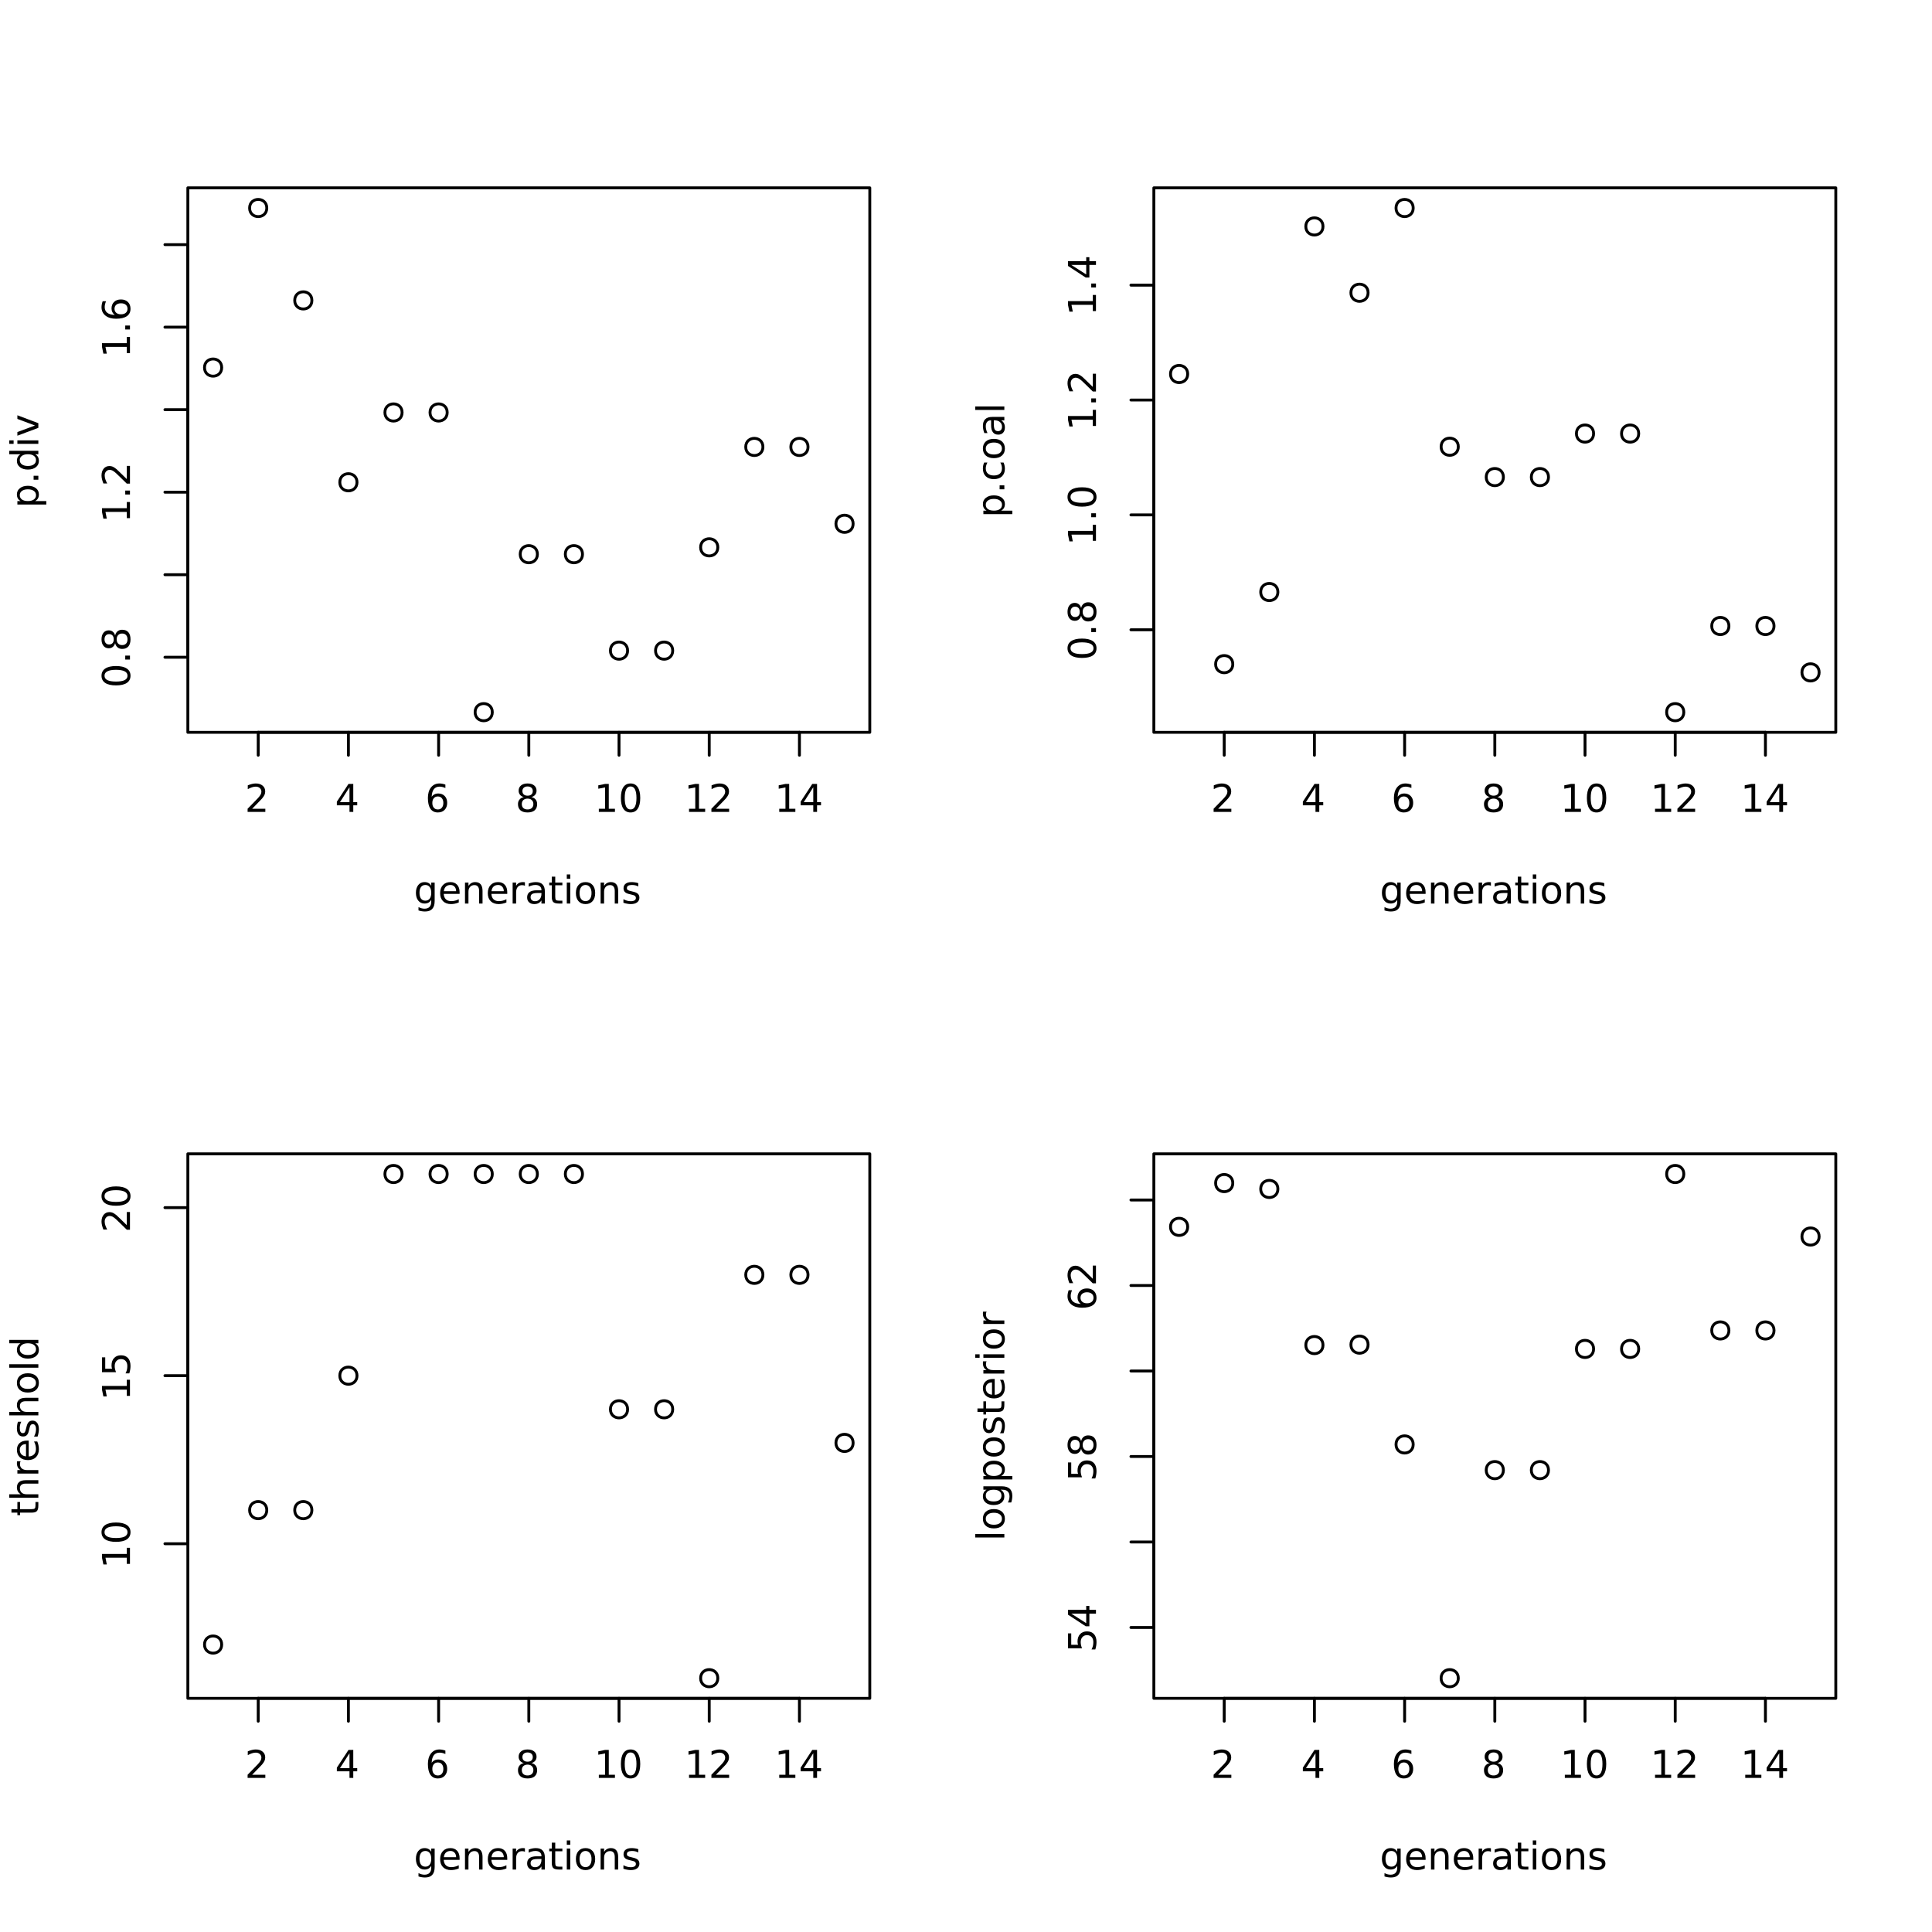 <?xml version="1.0" encoding="UTF-8"?>
<svg xmlns="http://www.w3.org/2000/svg" xmlns:xlink="http://www.w3.org/1999/xlink" width="504pt" height="504pt" viewBox="0 0 504 504" version="1.1">
<defs>
<g>
<symbol overflow="visible" id="glyph0-0">
<path style="stroke:none;" d="M 0.5 1.766 L 0.5 -7.047 L 5.5 -7.047 L 5.5 1.766 Z M 1.062 1.219 L 4.938 1.219 L 4.938 -6.484 L 1.062 -6.484 Z M 1.062 1.219 "/>
</symbol>
<symbol overflow="visible" id="glyph0-1">
<path style="stroke:none;" d="M 1.922 -0.828 L 5.359 -0.828 L 5.359 0 L 0.734 0 L 0.734 -0.828 C 1.109 -1.211 1.617 -1.734 2.266 -2.391 C 2.91 -3.047 3.316 -3.469 3.484 -3.656 C 3.797 -4.008 4.016 -4.305 4.141 -4.547 C 4.266 -4.797 4.328 -5.039 4.328 -5.281 C 4.328 -5.664 4.191 -5.977 3.922 -6.219 C 3.648 -6.469 3.297 -6.594 2.859 -6.594 C 2.547 -6.594 2.219 -6.535 1.875 -6.422 C 1.539 -6.316 1.176 -6.156 0.781 -5.938 L 0.781 -6.938 C 1.176 -7.094 1.547 -7.211 1.891 -7.297 C 2.234 -7.379 2.551 -7.422 2.844 -7.422 C 3.594 -7.422 4.191 -7.234 4.641 -6.859 C 5.098 -6.484 5.328 -5.977 5.328 -5.344 C 5.328 -5.039 5.27 -4.754 5.156 -4.484 C 5.039 -4.223 4.836 -3.91 4.547 -3.547 C 4.461 -3.453 4.203 -3.176 3.766 -2.719 C 3.328 -2.27 2.711 -1.641 1.922 -0.828 Z M 1.922 -0.828 "/>
</symbol>
<symbol overflow="visible" id="glyph0-2">
<path style="stroke:none;" d="M 3.781 -6.438 L 1.297 -2.547 L 3.781 -2.547 Z M 3.516 -7.297 L 4.766 -7.297 L 4.766 -2.547 L 5.797 -2.547 L 5.797 -1.719 L 4.766 -1.719 L 4.766 0 L 3.781 0 L 3.781 -1.719 L 0.484 -1.719 L 0.484 -2.672 Z M 3.516 -7.297 "/>
</symbol>
<symbol overflow="visible" id="glyph0-3">
<path style="stroke:none;" d="M 3.297 -4.031 C 2.859 -4.031 2.508 -3.879 2.25 -3.578 C 1.988 -3.273 1.859 -2.863 1.859 -2.344 C 1.859 -1.812 1.988 -1.395 2.25 -1.094 C 2.508 -0.789 2.859 -0.641 3.297 -0.641 C 3.742 -0.641 4.094 -0.789 4.344 -1.094 C 4.602 -1.395 4.734 -1.812 4.734 -2.344 C 4.734 -2.863 4.602 -3.273 4.344 -3.578 C 4.094 -3.879 3.742 -4.031 3.297 -4.031 Z M 5.266 -7.125 L 5.266 -6.234 C 5.016 -6.348 4.758 -6.438 4.5 -6.5 C 4.25 -6.562 4.004 -6.594 3.766 -6.594 C 3.109 -6.594 2.609 -6.375 2.266 -5.938 C 1.922 -5.5 1.727 -4.832 1.688 -3.938 C 1.875 -4.219 2.113 -4.43 2.406 -4.578 C 2.695 -4.734 3.016 -4.812 3.359 -4.812 C 4.086 -4.812 4.664 -4.586 5.094 -4.141 C 5.52 -3.703 5.734 -3.102 5.734 -2.344 C 5.734 -1.594 5.508 -0.988 5.062 -0.531 C 4.625 -0.082 4.035 0.141 3.297 0.141 C 2.453 0.141 1.805 -0.18 1.359 -0.828 C 0.922 -1.473 0.703 -2.41 0.703 -3.641 C 0.703 -4.785 0.973 -5.703 1.516 -6.391 C 2.066 -7.078 2.801 -7.422 3.719 -7.422 C 3.969 -7.422 4.219 -7.395 4.469 -7.344 C 4.719 -7.301 4.984 -7.227 5.266 -7.125 Z M 5.266 -7.125 "/>
</symbol>
<symbol overflow="visible" id="glyph0-4">
<path style="stroke:none;" d="M 3.172 -3.469 C 2.703 -3.469 2.332 -3.336 2.062 -3.078 C 1.801 -2.828 1.672 -2.484 1.672 -2.047 C 1.672 -1.609 1.801 -1.266 2.062 -1.016 C 2.332 -0.766 2.703 -0.641 3.172 -0.641 C 3.641 -0.641 4.008 -0.766 4.281 -1.016 C 4.551 -1.266 4.688 -1.609 4.688 -2.047 C 4.688 -2.484 4.551 -2.828 4.281 -3.078 C 4.02 -3.336 3.648 -3.469 3.172 -3.469 Z M 2.188 -3.875 C 1.77 -3.977 1.441 -4.176 1.203 -4.469 C 0.961 -4.758 0.844 -5.113 0.844 -5.531 C 0.844 -6.113 1.051 -6.57 1.469 -6.906 C 1.883 -7.25 2.453 -7.422 3.172 -7.422 C 3.898 -7.422 4.473 -7.25 4.891 -6.906 C 5.305 -6.57 5.516 -6.113 5.516 -5.531 C 5.516 -5.113 5.395 -4.758 5.156 -4.469 C 4.914 -4.176 4.586 -3.977 4.172 -3.875 C 4.648 -3.77 5.02 -3.555 5.281 -3.234 C 5.539 -2.91 5.672 -2.516 5.672 -2.047 C 5.672 -1.336 5.457 -0.797 5.031 -0.422 C 4.602 -0.047 3.984 0.141 3.172 0.141 C 2.367 0.141 1.75 -0.047 1.312 -0.422 C 0.883 -0.797 0.672 -1.336 0.672 -2.047 C 0.672 -2.516 0.805 -2.91 1.078 -3.234 C 1.348 -3.555 1.719 -3.77 2.188 -3.875 Z M 1.828 -5.438 C 1.828 -5.062 1.945 -4.766 2.188 -4.547 C 2.426 -4.336 2.754 -4.234 3.172 -4.234 C 3.598 -4.234 3.93 -4.336 4.172 -4.547 C 4.41 -4.766 4.531 -5.062 4.531 -5.438 C 4.531 -5.812 4.41 -6.102 4.172 -6.312 C 3.93 -6.531 3.598 -6.641 3.172 -6.641 C 2.754 -6.641 2.426 -6.531 2.188 -6.312 C 1.945 -6.102 1.828 -5.812 1.828 -5.438 Z M 1.828 -5.438 "/>
</symbol>
<symbol overflow="visible" id="glyph0-5">
<path style="stroke:none;" d="M 1.234 -0.828 L 2.859 -0.828 L 2.859 -6.391 L 1.094 -6.047 L 1.094 -6.938 L 2.844 -7.297 L 3.828 -7.297 L 3.828 -0.828 L 5.438 -0.828 L 5.438 0 L 1.234 0 Z M 1.234 -0.828 "/>
</symbol>
<symbol overflow="visible" id="glyph0-6">
<path style="stroke:none;" d="M 3.172 -6.641 C 2.672 -6.641 2.289 -6.391 2.031 -5.891 C 1.781 -5.391 1.656 -4.641 1.656 -3.641 C 1.656 -2.641 1.781 -1.891 2.031 -1.391 C 2.289 -0.891 2.672 -0.641 3.172 -0.641 C 3.691 -0.641 4.078 -0.891 4.328 -1.391 C 4.586 -1.891 4.719 -2.641 4.719 -3.641 C 4.719 -4.641 4.586 -5.391 4.328 -5.891 C 4.078 -6.391 3.691 -6.641 3.172 -6.641 Z M 3.172 -7.422 C 3.992 -7.422 4.617 -7.098 5.047 -6.453 C 5.484 -5.805 5.703 -4.867 5.703 -3.641 C 5.703 -2.41 5.484 -1.473 5.047 -0.828 C 4.617 -0.18 3.992 0.141 3.172 0.141 C 2.359 0.141 1.734 -0.18 1.297 -0.828 C 0.867 -1.473 0.656 -2.41 0.656 -3.641 C 0.656 -4.867 0.867 -5.805 1.297 -6.453 C 1.734 -7.098 2.359 -7.422 3.172 -7.422 Z M 3.172 -7.422 "/>
</symbol>
<symbol overflow="visible" id="glyph0-7">
<path style="stroke:none;" d="M 4.547 -2.797 C 4.547 -3.453 4.41 -3.957 4.141 -4.312 C 3.867 -4.664 3.492 -4.844 3.016 -4.844 C 2.523 -4.844 2.145 -4.664 1.875 -4.312 C 1.613 -3.957 1.484 -3.453 1.484 -2.797 C 1.484 -2.148 1.613 -1.645 1.875 -1.281 C 2.145 -0.926 2.523 -0.75 3.016 -0.75 C 3.492 -0.75 3.867 -0.926 4.141 -1.281 C 4.41 -1.645 4.547 -2.148 4.547 -2.797 Z M 5.438 -0.672 C 5.438 0.254 5.227 0.941 4.812 1.391 C 4.406 1.848 3.773 2.078 2.922 2.078 C 2.609 2.078 2.312 2.051 2.031 2 C 1.75 1.957 1.477 1.891 1.219 1.797 L 1.219 0.922 C 1.477 1.066 1.734 1.172 1.984 1.234 C 2.242 1.305 2.508 1.344 2.781 1.344 C 3.363 1.344 3.801 1.188 4.094 0.875 C 4.395 0.57 4.547 0.109 4.547 -0.516 L 4.547 -0.969 C 4.359 -0.645 4.117 -0.398 3.828 -0.234 C 3.535 -0.078 3.188 0 2.781 0 C 2.113 0 1.57 -0.254 1.156 -0.766 C 0.75 -1.273 0.547 -1.953 0.547 -2.797 C 0.547 -3.641 0.75 -4.316 1.156 -4.828 C 1.57 -5.336 2.113 -5.594 2.781 -5.594 C 3.188 -5.594 3.535 -5.516 3.828 -5.359 C 4.117 -5.203 4.359 -4.961 4.547 -4.641 L 4.547 -5.469 L 5.438 -5.469 Z M 5.438 -0.672 "/>
</symbol>
<symbol overflow="visible" id="glyph0-8">
<path style="stroke:none;" d="M 5.625 -2.953 L 5.625 -2.516 L 1.484 -2.516 C 1.523 -1.898 1.711 -1.43 2.047 -1.109 C 2.379 -0.785 2.844 -0.625 3.438 -0.625 C 3.781 -0.625 4.113 -0.664 4.438 -0.75 C 4.77 -0.832 5.094 -0.957 5.406 -1.125 L 5.406 -0.281 C 5.082 -0.145 4.75 -0.039 4.406 0.031 C 4.07 0.102 3.734 0.141 3.391 0.141 C 2.516 0.141 1.82 -0.109 1.312 -0.609 C 0.801 -1.117 0.547 -1.812 0.547 -2.688 C 0.547 -3.582 0.785 -4.289 1.266 -4.812 C 1.754 -5.332 2.41 -5.594 3.234 -5.594 C 3.973 -5.594 4.555 -5.359 4.984 -4.891 C 5.41 -4.422 5.625 -3.773 5.625 -2.953 Z M 4.719 -3.219 C 4.719 -3.707 4.582 -4.098 4.312 -4.391 C 4.039 -4.691 3.688 -4.844 3.25 -4.844 C 2.738 -4.844 2.332 -4.695 2.031 -4.406 C 1.738 -4.125 1.566 -3.727 1.516 -3.219 Z M 4.719 -3.219 "/>
</symbol>
<symbol overflow="visible" id="glyph0-9">
<path style="stroke:none;" d="M 5.484 -3.297 L 5.484 0 L 4.594 0 L 4.594 -3.266 C 4.594 -3.785 4.488 -4.172 4.281 -4.422 C 4.082 -4.68 3.781 -4.812 3.375 -4.812 C 2.895 -4.812 2.516 -4.656 2.234 -4.344 C 1.953 -4.039 1.812 -3.625 1.812 -3.094 L 1.812 0 L 0.906 0 L 0.906 -5.469 L 1.812 -5.469 L 1.812 -4.625 C 2.031 -4.945 2.285 -5.188 2.578 -5.344 C 2.867 -5.508 3.203 -5.594 3.578 -5.594 C 4.203 -5.594 4.676 -5.398 5 -5.016 C 5.32 -4.629 5.484 -4.055 5.484 -3.297 Z M 5.484 -3.297 "/>
</symbol>
<symbol overflow="visible" id="glyph0-10">
<path style="stroke:none;" d="M 4.109 -4.625 C 4.004 -4.688 3.895 -4.727 3.781 -4.75 C 3.664 -4.781 3.535 -4.797 3.391 -4.797 C 2.879 -4.797 2.488 -4.629 2.219 -4.297 C 1.945 -3.973 1.812 -3.5 1.812 -2.875 L 1.812 0 L 0.906 0 L 0.906 -5.469 L 1.812 -5.469 L 1.812 -4.625 C 2 -4.957 2.242 -5.203 2.547 -5.359 C 2.848 -5.516 3.219 -5.594 3.656 -5.594 C 3.719 -5.594 3.785 -5.586 3.859 -5.578 C 3.93 -5.578 4.016 -5.566 4.109 -5.547 Z M 4.109 -4.625 "/>
</symbol>
<symbol overflow="visible" id="glyph0-11">
<path style="stroke:none;" d="M 3.422 -2.75 C 2.703 -2.75 2.203 -2.664 1.922 -2.5 C 1.641 -2.332 1.5 -2.051 1.5 -1.656 C 1.5 -1.332 1.602 -1.078 1.812 -0.891 C 2.02 -0.703 2.305 -0.609 2.672 -0.609 C 3.172 -0.609 3.57 -0.785 3.875 -1.141 C 4.176 -1.492 4.328 -1.961 4.328 -2.547 L 4.328 -2.75 Z M 5.219 -3.125 L 5.219 0 L 4.328 0 L 4.328 -0.828 C 4.117 -0.492 3.859 -0.25 3.547 -0.094 C 3.242 0.062 2.875 0.141 2.438 0.141 C 1.875 0.141 1.426 -0.016 1.094 -0.328 C 0.758 -0.641 0.594 -1.062 0.594 -1.594 C 0.594 -2.207 0.801 -2.672 1.219 -2.984 C 1.633 -3.297 2.25 -3.453 3.062 -3.453 L 4.328 -3.453 L 4.328 -3.547 C 4.328 -3.953 4.188 -4.27 3.906 -4.5 C 3.633 -4.727 3.254 -4.844 2.766 -4.844 C 2.453 -4.844 2.145 -4.801 1.844 -4.719 C 1.551 -4.645 1.27 -4.535 1 -4.391 L 1 -5.219 C 1.332 -5.344 1.648 -5.438 1.953 -5.5 C 2.266 -5.562 2.566 -5.594 2.859 -5.594 C 3.648 -5.594 4.238 -5.391 4.625 -4.984 C 5.02 -4.578 5.219 -3.957 5.219 -3.125 Z M 5.219 -3.125 "/>
</symbol>
<symbol overflow="visible" id="glyph0-12">
<path style="stroke:none;" d="M 1.828 -7.016 L 1.828 -5.469 L 3.688 -5.469 L 3.688 -4.766 L 1.828 -4.766 L 1.828 -1.797 C 1.828 -1.359 1.891 -1.07 2.016 -0.938 C 2.141 -0.812 2.391 -0.75 2.766 -0.75 L 3.688 -0.75 L 3.688 0 L 2.766 0 C 2.066 0 1.582 -0.129 1.312 -0.391 C 1.051 -0.648 0.922 -1.117 0.922 -1.797 L 0.922 -4.766 L 0.266 -4.766 L 0.266 -5.469 L 0.922 -5.469 L 0.922 -7.016 Z M 1.828 -7.016 "/>
</symbol>
<symbol overflow="visible" id="glyph0-13">
<path style="stroke:none;" d="M 0.938 -5.469 L 1.844 -5.469 L 1.844 0 L 0.938 0 Z M 0.938 -7.594 L 1.844 -7.594 L 1.844 -6.453 L 0.938 -6.453 Z M 0.938 -7.594 "/>
</symbol>
<symbol overflow="visible" id="glyph0-14">
<path style="stroke:none;" d="M 3.062 -4.844 C 2.582 -4.844 2.203 -4.656 1.922 -4.281 C 1.641 -3.906 1.5 -3.391 1.5 -2.734 C 1.5 -2.078 1.633 -1.562 1.906 -1.188 C 2.188 -0.812 2.57 -0.625 3.062 -0.625 C 3.539 -0.625 3.922 -0.812 4.203 -1.188 C 4.484 -1.562 4.625 -2.078 4.625 -2.734 C 4.625 -3.379 4.484 -3.891 4.203 -4.266 C 3.922 -4.648 3.539 -4.844 3.062 -4.844 Z M 3.062 -5.594 C 3.844 -5.594 4.457 -5.336 4.906 -4.828 C 5.352 -4.328 5.578 -3.629 5.578 -2.734 C 5.578 -1.836 5.352 -1.133 4.906 -0.625 C 4.457 -0.113 3.844 0.141 3.062 0.141 C 2.281 0.141 1.664 -0.113 1.219 -0.625 C 0.77 -1.133 0.547 -1.836 0.547 -2.734 C 0.547 -3.629 0.77 -4.328 1.219 -4.828 C 1.664 -5.336 2.281 -5.594 3.062 -5.594 Z M 3.062 -5.594 "/>
</symbol>
<symbol overflow="visible" id="glyph0-15">
<path style="stroke:none;" d="M 4.422 -5.312 L 4.422 -4.453 C 4.172 -4.586 3.91 -4.688 3.641 -4.75 C 3.367 -4.812 3.082 -4.844 2.781 -4.844 C 2.344 -4.844 2.008 -4.773 1.781 -4.641 C 1.562 -4.504 1.453 -4.301 1.453 -4.031 C 1.453 -3.82 1.531 -3.656 1.688 -3.531 C 1.844 -3.414 2.164 -3.305 2.656 -3.203 L 2.953 -3.125 C 3.598 -2.988 4.051 -2.797 4.312 -2.547 C 4.582 -2.297 4.719 -1.953 4.719 -1.516 C 4.719 -1.004 4.516 -0.598 4.109 -0.297 C 3.711 -0.004 3.164 0.141 2.469 0.141 C 2.164 0.141 1.852 0.109 1.531 0.047 C 1.219 -0.004 0.891 -0.086 0.547 -0.203 L 0.547 -1.125 C 0.879 -0.957 1.203 -0.828 1.516 -0.734 C 1.836 -0.648 2.16 -0.609 2.484 -0.609 C 2.898 -0.609 3.223 -0.68 3.453 -0.828 C 3.68 -0.973 3.797 -1.176 3.797 -1.438 C 3.797 -1.688 3.711 -1.875 3.547 -2 C 3.391 -2.133 3.031 -2.258 2.469 -2.375 L 2.156 -2.453 C 1.602 -2.566 1.203 -2.742 0.953 -2.984 C 0.703 -3.234 0.578 -3.566 0.578 -3.984 C 0.578 -4.504 0.758 -4.898 1.125 -5.172 C 1.488 -5.453 2.008 -5.594 2.688 -5.594 C 3.008 -5.594 3.316 -5.566 3.609 -5.516 C 3.91 -5.473 4.18 -5.406 4.422 -5.312 Z M 4.422 -5.312 "/>
</symbol>
<symbol overflow="visible" id="glyph1-0">
<path style="stroke:none;" d="M 1.766 -0.5 L -7.047 -0.5 L -7.047 -5.5 L 1.766 -5.5 Z M 1.219 -1.062 L 1.219 -4.938 L -6.484 -4.938 L -6.484 -1.062 Z M 1.219 -1.062 "/>
</symbol>
<symbol overflow="visible" id="glyph1-1">
<path style="stroke:none;" d="M -6.641 -3.172 C -6.641 -2.672 -6.391 -2.289 -5.891 -2.031 C -5.391 -1.781 -4.641 -1.656 -3.641 -1.656 C -2.641 -1.656 -1.891 -1.781 -1.391 -2.031 C -0.891 -2.289 -0.641 -2.672 -0.641 -3.172 C -0.641 -3.691 -0.891 -4.078 -1.391 -4.328 C -1.891 -4.586 -2.641 -4.719 -3.641 -4.719 C -4.641 -4.719 -5.391 -4.586 -5.891 -4.328 C -6.391 -4.078 -6.641 -3.691 -6.641 -3.172 Z M -7.422 -3.172 C -7.422 -3.992 -7.098 -4.617 -6.453 -5.047 C -5.805 -5.484 -4.867 -5.703 -3.641 -5.703 C -2.41 -5.703 -1.473 -5.484 -0.828 -5.047 C -0.18 -4.617 0.141 -3.992 0.141 -3.172 C 0.141 -2.359 -0.18 -1.734 -0.828 -1.297 C -1.473 -0.867 -2.41 -0.656 -3.641 -0.656 C -4.867 -0.656 -5.805 -0.867 -6.453 -1.297 C -7.098 -1.734 -7.422 -2.359 -7.422 -3.172 Z M -7.422 -3.172 "/>
</symbol>
<symbol overflow="visible" id="glyph1-2">
<path style="stroke:none;" d="M -1.234 -1.062 L -1.234 -2.094 L 0 -2.094 L 0 -1.062 Z M -1.234 -1.062 "/>
</symbol>
<symbol overflow="visible" id="glyph1-3">
<path style="stroke:none;" d="M -3.469 -3.172 C -3.469 -2.703 -3.336 -2.332 -3.078 -2.062 C -2.828 -1.801 -2.484 -1.672 -2.047 -1.672 C -1.609 -1.672 -1.266 -1.801 -1.016 -2.062 C -0.766 -2.332 -0.641 -2.703 -0.641 -3.172 C -0.641 -3.641 -0.766 -4.008 -1.016 -4.281 C -1.266 -4.551 -1.609 -4.688 -2.047 -4.688 C -2.484 -4.688 -2.828 -4.551 -3.078 -4.281 C -3.336 -4.02 -3.469 -3.648 -3.469 -3.172 Z M -3.875 -2.188 C -3.977 -1.77 -4.176 -1.441 -4.469 -1.203 C -4.758 -0.961 -5.113 -0.844 -5.531 -0.844 C -6.113 -0.844 -6.57 -1.051 -6.906 -1.469 C -7.25 -1.883 -7.422 -2.453 -7.422 -3.172 C -7.422 -3.898 -7.25 -4.473 -6.906 -4.891 C -6.57 -5.305 -6.113 -5.516 -5.531 -5.516 C -5.113 -5.516 -4.758 -5.395 -4.469 -5.156 C -4.176 -4.914 -3.977 -4.586 -3.875 -4.172 C -3.77 -4.648 -3.555 -5.02 -3.234 -5.281 C -2.91 -5.539 -2.516 -5.672 -2.047 -5.672 C -1.336 -5.672 -0.797 -5.457 -0.422 -5.031 C -0.047 -4.602 0.141 -3.984 0.141 -3.172 C 0.141 -2.367 -0.047 -1.75 -0.422 -1.312 C -0.797 -0.883 -1.336 -0.672 -2.047 -0.672 C -2.516 -0.672 -2.91 -0.805 -3.234 -1.078 C -3.555 -1.348 -3.77 -1.719 -3.875 -2.188 Z M -5.438 -1.828 C -5.062 -1.828 -4.766 -1.945 -4.547 -2.188 C -4.336 -2.426 -4.234 -2.754 -4.234 -3.172 C -4.234 -3.598 -4.336 -3.93 -4.547 -4.172 C -4.766 -4.41 -5.062 -4.531 -5.438 -4.531 C -5.812 -4.531 -6.102 -4.41 -6.312 -4.172 C -6.531 -3.93 -6.641 -3.598 -6.641 -3.172 C -6.641 -2.754 -6.531 -2.426 -6.312 -2.188 C -6.102 -1.945 -5.812 -1.828 -5.438 -1.828 Z M -5.438 -1.828 "/>
</symbol>
<symbol overflow="visible" id="glyph1-4">
<path style="stroke:none;" d="M -0.828 -1.234 L -0.828 -2.859 L -6.391 -2.859 L -6.047 -1.094 L -6.938 -1.094 L -7.297 -2.844 L -7.297 -3.828 L -0.828 -3.828 L -0.828 -5.438 L 0 -5.438 L 0 -1.234 Z M -0.828 -1.234 "/>
</symbol>
<symbol overflow="visible" id="glyph1-5">
<path style="stroke:none;" d="M -0.828 -1.922 L -0.828 -5.359 L 0 -5.359 L 0 -0.734 L -0.828 -0.734 C -1.211 -1.109 -1.734 -1.617 -2.391 -2.266 C -3.047 -2.91 -3.469 -3.316 -3.656 -3.484 C -4.008 -3.797 -4.305 -4.016 -4.547 -4.141 C -4.797 -4.266 -5.039 -4.328 -5.281 -4.328 C -5.664 -4.328 -5.977 -4.191 -6.219 -3.922 C -6.469 -3.648 -6.594 -3.297 -6.594 -2.859 C -6.594 -2.547 -6.535 -2.219 -6.422 -1.875 C -6.316 -1.539 -6.156 -1.176 -5.938 -0.781 L -6.938 -0.781 C -7.094 -1.176 -7.211 -1.547 -7.297 -1.891 C -7.379 -2.234 -7.422 -2.551 -7.422 -2.844 C -7.422 -3.594 -7.234 -4.191 -6.859 -4.641 C -6.484 -5.098 -5.977 -5.328 -5.344 -5.328 C -5.039 -5.328 -4.754 -5.27 -4.484 -5.156 C -4.223 -5.039 -3.91 -4.836 -3.547 -4.547 C -3.453 -4.461 -3.176 -4.203 -2.719 -3.766 C -2.27 -3.328 -1.641 -2.711 -0.828 -1.922 Z M -0.828 -1.922 "/>
</symbol>
<symbol overflow="visible" id="glyph1-6">
<path style="stroke:none;" d="M -4.031 -3.297 C -4.031 -2.859 -3.879 -2.508 -3.578 -2.25 C -3.273 -1.988 -2.863 -1.859 -2.344 -1.859 C -1.812 -1.859 -1.395 -1.988 -1.094 -2.25 C -0.789 -2.508 -0.641 -2.859 -0.641 -3.297 C -0.641 -3.742 -0.789 -4.094 -1.094 -4.344 C -1.395 -4.602 -1.812 -4.734 -2.344 -4.734 C -2.863 -4.734 -3.273 -4.602 -3.578 -4.344 C -3.879 -4.094 -4.031 -3.742 -4.031 -3.297 Z M -7.125 -5.266 L -6.234 -5.266 C -6.348 -5.016 -6.438 -4.758 -6.5 -4.5 C -6.562 -4.25 -6.594 -4.004 -6.594 -3.766 C -6.594 -3.109 -6.375 -2.609 -5.938 -2.266 C -5.5 -1.922 -4.832 -1.727 -3.938 -1.688 C -4.219 -1.875 -4.43 -2.113 -4.578 -2.406 C -4.734 -2.695 -4.812 -3.016 -4.812 -3.359 C -4.812 -4.086 -4.586 -4.664 -4.141 -5.094 C -3.703 -5.52 -3.102 -5.734 -2.344 -5.734 C -1.594 -5.734 -0.988 -5.508 -0.531 -5.062 C -0.082 -4.625 0.141 -4.035 0.141 -3.297 C 0.141 -2.453 -0.18 -1.805 -0.828 -1.359 C -1.473 -0.922 -2.41 -0.703 -3.641 -0.703 C -4.785 -0.703 -5.703 -0.973 -6.391 -1.516 C -7.078 -2.066 -7.422 -2.801 -7.422 -3.719 C -7.422 -3.969 -7.395 -4.219 -7.344 -4.469 C -7.301 -4.719 -7.227 -4.984 -7.125 -5.266 Z M -7.125 -5.266 "/>
</symbol>
<symbol overflow="visible" id="glyph1-7">
<path style="stroke:none;" d="M -0.828 -1.812 L 2.078 -1.812 L 2.078 -0.906 L -5.469 -0.906 L -5.469 -1.812 L -4.641 -1.812 C -4.961 -2 -5.203 -2.234 -5.359 -2.516 C -5.516 -2.805 -5.594 -3.156 -5.594 -3.562 C -5.594 -4.227 -5.328 -4.766 -4.797 -5.172 C -4.273 -5.586 -3.586 -5.797 -2.734 -5.797 C -1.867 -5.797 -1.172 -5.586 -0.641 -5.172 C -0.117 -4.766 0.141 -4.227 0.141 -3.562 C 0.141 -3.156 0.062 -2.805 -0.094 -2.516 C -0.25 -2.234 -0.492 -2 -0.828 -1.812 Z M -2.734 -4.875 C -3.391 -4.875 -3.906 -4.734 -4.281 -4.453 C -4.656 -4.18 -4.844 -3.812 -4.844 -3.344 C -4.844 -2.863 -4.656 -2.488 -4.281 -2.219 C -3.906 -1.945 -3.391 -1.812 -2.734 -1.812 C -2.066 -1.812 -1.547 -1.945 -1.172 -2.219 C -0.797 -2.488 -0.609 -2.863 -0.609 -3.344 C -0.609 -3.812 -0.797 -4.18 -1.172 -4.453 C -1.547 -4.734 -2.066 -4.875 -2.734 -4.875 Z M -2.734 -4.875 "/>
</symbol>
<symbol overflow="visible" id="glyph1-8">
<path style="stroke:none;" d="M -4.641 -4.547 L -7.594 -4.547 L -7.594 -5.438 L 0 -5.438 L 0 -4.547 L -0.828 -4.547 C -0.492 -4.359 -0.25 -4.117 -0.094 -3.828 C 0.062 -3.535 0.141 -3.188 0.141 -2.781 C 0.141 -2.125 -0.117 -1.586 -0.641 -1.172 C -1.172 -0.754 -1.867 -0.547 -2.734 -0.547 C -3.586 -0.547 -4.273 -0.754 -4.797 -1.172 C -5.328 -1.586 -5.594 -2.125 -5.594 -2.781 C -5.594 -3.188 -5.516 -3.535 -5.359 -3.828 C -5.203 -4.117 -4.961 -4.359 -4.641 -4.547 Z M -2.734 -1.484 C -2.066 -1.484 -1.547 -1.617 -1.172 -1.891 C -0.797 -2.16 -0.609 -2.535 -0.609 -3.016 C -0.609 -3.484 -0.797 -3.852 -1.172 -4.125 C -1.547 -4.406 -2.066 -4.547 -2.734 -4.547 C -3.391 -4.547 -3.906 -4.406 -4.281 -4.125 C -4.656 -3.852 -4.844 -3.484 -4.844 -3.016 C -4.844 -2.535 -4.656 -2.16 -4.281 -1.891 C -3.906 -1.617 -3.391 -1.484 -2.734 -1.484 Z M -2.734 -1.484 "/>
</symbol>
<symbol overflow="visible" id="glyph1-9">
<path style="stroke:none;" d="M -5.469 -0.938 L -5.469 -1.844 L 0 -1.844 L 0 -0.938 Z M -7.594 -0.938 L -7.594 -1.844 L -6.453 -1.844 L -6.453 -0.938 Z M -7.594 -0.938 "/>
</symbol>
<symbol overflow="visible" id="glyph1-10">
<path style="stroke:none;" d="M -5.469 -0.297 L -5.469 -1.25 L -0.875 -2.953 L -5.469 -4.672 L -5.469 -5.625 L 0 -3.562 L 0 -2.344 Z M -5.469 -0.297 "/>
</symbol>
<symbol overflow="visible" id="glyph1-11">
<path style="stroke:none;" d="M -6.438 -3.781 L -2.547 -1.297 L -2.547 -3.781 Z M -7.297 -3.516 L -7.297 -4.766 L -2.547 -4.766 L -2.547 -5.797 L -1.719 -5.797 L -1.719 -4.766 L 0 -4.766 L 0 -3.781 L -1.719 -3.781 L -1.719 -0.484 L -2.672 -0.484 Z M -7.297 -3.516 "/>
</symbol>
<symbol overflow="visible" id="glyph1-12">
<path style="stroke:none;" d="M -5.266 -4.875 L -4.422 -4.875 C -4.555 -4.625 -4.66 -4.367 -4.734 -4.109 C -4.805 -3.859 -4.844 -3.602 -4.844 -3.344 C -4.844 -2.758 -4.656 -2.305 -4.281 -1.984 C -3.914 -1.66 -3.398 -1.5 -2.734 -1.5 C -2.066 -1.5 -1.547 -1.66 -1.172 -1.984 C -0.805 -2.305 -0.625 -2.758 -0.625 -3.344 C -0.625 -3.602 -0.656 -3.859 -0.719 -4.109 C -0.789 -4.367 -0.898 -4.625 -1.047 -4.875 L -0.203 -4.875 C -0.086 -4.625 -0.004 -4.363 0.047 -4.094 C 0.109 -3.832 0.141 -3.551 0.141 -3.25 C 0.141 -2.414 -0.113 -1.754 -0.625 -1.266 C -1.145 -0.785 -1.848 -0.547 -2.734 -0.547 C -3.617 -0.547 -4.316 -0.789 -4.828 -1.281 C -5.336 -1.77 -5.594 -2.441 -5.594 -3.297 C -5.594 -3.578 -5.566 -3.848 -5.516 -4.109 C -5.461 -4.367 -5.379 -4.625 -5.266 -4.875 Z M -5.266 -4.875 "/>
</symbol>
<symbol overflow="visible" id="glyph1-13">
<path style="stroke:none;" d="M -4.844 -3.062 C -4.844 -2.582 -4.656 -2.203 -4.281 -1.922 C -3.906 -1.641 -3.391 -1.5 -2.734 -1.5 C -2.078 -1.5 -1.562 -1.633 -1.188 -1.906 C -0.812 -2.188 -0.625 -2.57 -0.625 -3.062 C -0.625 -3.539 -0.812 -3.922 -1.188 -4.203 C -1.562 -4.484 -2.078 -4.625 -2.734 -4.625 C -3.379 -4.625 -3.891 -4.484 -4.266 -4.203 C -4.648 -3.922 -4.844 -3.539 -4.844 -3.062 Z M -5.594 -3.062 C -5.594 -3.844 -5.336 -4.457 -4.828 -4.906 C -4.328 -5.352 -3.629 -5.578 -2.734 -5.578 C -1.836 -5.578 -1.133 -5.352 -0.625 -4.906 C -0.113 -4.457 0.141 -3.844 0.141 -3.062 C 0.141 -2.281 -0.113 -1.664 -0.625 -1.219 C -1.133 -0.77 -1.836 -0.547 -2.734 -0.547 C -3.629 -0.547 -4.328 -0.77 -4.828 -1.219 C -5.336 -1.664 -5.594 -2.281 -5.594 -3.062 Z M -5.594 -3.062 "/>
</symbol>
<symbol overflow="visible" id="glyph1-14">
<path style="stroke:none;" d="M -2.75 -3.422 C -2.75 -2.703 -2.664 -2.203 -2.5 -1.922 C -2.332 -1.641 -2.051 -1.5 -1.656 -1.5 C -1.332 -1.5 -1.078 -1.602 -0.891 -1.812 C -0.703 -2.02 -0.609 -2.305 -0.609 -2.672 C -0.609 -3.172 -0.785 -3.57 -1.141 -3.875 C -1.492 -4.176 -1.961 -4.328 -2.547 -4.328 L -2.75 -4.328 Z M -3.125 -5.219 L 0 -5.219 L 0 -4.328 L -0.828 -4.328 C -0.492 -4.117 -0.25 -3.859 -0.094 -3.547 C 0.062 -3.242 0.141 -2.875 0.141 -2.438 C 0.141 -1.875 -0.016 -1.426 -0.328 -1.094 C -0.641 -0.758 -1.062 -0.594 -1.594 -0.594 C -2.207 -0.594 -2.672 -0.801 -2.984 -1.219 C -3.297 -1.633 -3.453 -2.25 -3.453 -3.062 L -3.453 -4.328 L -3.547 -4.328 C -3.953 -4.328 -4.27 -4.188 -4.5 -3.906 C -4.727 -3.633 -4.844 -3.254 -4.844 -2.766 C -4.844 -2.453 -4.801 -2.145 -4.719 -1.844 C -4.645 -1.551 -4.535 -1.27 -4.391 -1 L -5.219 -1 C -5.344 -1.332 -5.438 -1.648 -5.5 -1.953 C -5.562 -2.266 -5.594 -2.566 -5.594 -2.859 C -5.594 -3.648 -5.391 -4.238 -4.984 -4.625 C -4.578 -5.02 -3.957 -5.219 -3.125 -5.219 Z M -3.125 -5.219 "/>
</symbol>
<symbol overflow="visible" id="glyph1-15">
<path style="stroke:none;" d="M -7.594 -0.938 L -7.594 -1.844 L 0 -1.844 L 0 -0.938 Z M -7.594 -0.938 "/>
</symbol>
<symbol overflow="visible" id="glyph1-16">
<path style="stroke:none;" d="M -7.297 -1.078 L -7.297 -4.953 L -6.453 -4.953 L -6.453 -1.984 L -4.672 -1.984 C -4.723 -2.129 -4.758 -2.27 -4.781 -2.406 C -4.801 -2.551 -4.812 -2.695 -4.812 -2.844 C -4.812 -3.656 -4.586 -4.297 -4.141 -4.766 C -3.703 -5.242 -3.102 -5.484 -2.344 -5.484 C -1.551 -5.484 -0.938 -5.238 -0.5 -4.75 C -0.07 -4.27 0.141 -3.582 0.141 -2.688 C 0.141 -2.383 0.113 -2.07 0.062 -1.75 C 0.008 -1.438 -0.066 -1.109 -0.172 -0.766 L -1.156 -0.766 C -1 -1.066 -0.879 -1.375 -0.797 -1.688 C -0.723 -2 -0.688 -2.328 -0.688 -2.672 C -0.688 -3.234 -0.832 -3.676 -1.125 -4 C -1.426 -4.332 -1.832 -4.5 -2.344 -4.5 C -2.844 -4.5 -3.238 -4.332 -3.531 -4 C -3.832 -3.676 -3.984 -3.234 -3.984 -2.672 C -3.984 -2.41 -3.953 -2.145 -3.891 -1.875 C -3.836 -1.613 -3.75 -1.348 -3.625 -1.078 Z M -7.297 -1.078 "/>
</symbol>
<symbol overflow="visible" id="glyph1-17">
<path style="stroke:none;" d="M -7.016 -1.828 L -5.469 -1.828 L -5.469 -3.688 L -4.766 -3.688 L -4.766 -1.828 L -1.797 -1.828 C -1.359 -1.828 -1.07 -1.891 -0.938 -2.016 C -0.812 -2.141 -0.75 -2.391 -0.75 -2.766 L -0.75 -3.688 L 0 -3.688 L 0 -2.766 C 0 -2.066 -0.129 -1.582 -0.391 -1.312 C -0.648 -1.051 -1.117 -0.922 -1.797 -0.922 L -4.766 -0.922 L -4.766 -0.266 L -5.469 -0.266 L -5.469 -0.922 L -7.016 -0.922 Z M -7.016 -1.828 "/>
</symbol>
<symbol overflow="visible" id="glyph1-18">
<path style="stroke:none;" d="M -3.297 -5.484 L 0 -5.484 L 0 -4.594 L -3.266 -4.594 C -3.785 -4.594 -4.172 -4.488 -4.422 -4.281 C -4.68 -4.082 -4.812 -3.781 -4.812 -3.375 C -4.812 -2.895 -4.656 -2.516 -4.344 -2.234 C -4.039 -1.953 -3.625 -1.812 -3.094 -1.812 L 0 -1.812 L 0 -0.906 L -7.594 -0.906 L -7.594 -1.812 L -4.625 -1.812 C -4.945 -2.031 -5.188 -2.285 -5.344 -2.578 C -5.508 -2.867 -5.594 -3.203 -5.594 -3.578 C -5.594 -4.203 -5.398 -4.676 -5.016 -5 C -4.629 -5.32 -4.055 -5.484 -3.297 -5.484 Z M -3.297 -5.484 "/>
</symbol>
<symbol overflow="visible" id="glyph1-19">
<path style="stroke:none;" d="M -4.625 -4.109 C -4.688 -4.004 -4.727 -3.895 -4.75 -3.781 C -4.781 -3.664 -4.797 -3.535 -4.797 -3.391 C -4.797 -2.879 -4.629 -2.488 -4.297 -2.219 C -3.973 -1.945 -3.5 -1.812 -2.875 -1.812 L 0 -1.812 L 0 -0.906 L -5.469 -0.906 L -5.469 -1.812 L -4.625 -1.812 C -4.957 -2 -5.203 -2.242 -5.359 -2.547 C -5.516 -2.848 -5.594 -3.219 -5.594 -3.656 C -5.594 -3.719 -5.586 -3.785 -5.578 -3.859 C -5.578 -3.93 -5.566 -4.016 -5.547 -4.109 Z M -4.625 -4.109 "/>
</symbol>
<symbol overflow="visible" id="glyph1-20">
<path style="stroke:none;" d="M -2.953 -5.625 L -2.516 -5.625 L -2.516 -1.484 C -1.898 -1.523 -1.43 -1.711 -1.109 -2.047 C -0.785 -2.379 -0.625 -2.844 -0.625 -3.438 C -0.625 -3.781 -0.664 -4.113 -0.75 -4.438 C -0.832 -4.77 -0.957 -5.094 -1.125 -5.406 L -0.281 -5.406 C -0.145 -5.082 -0.039 -4.75 0.031 -4.406 C 0.102 -4.07 0.141 -3.734 0.141 -3.391 C 0.141 -2.516 -0.109 -1.82 -0.609 -1.312 C -1.117 -0.801 -1.812 -0.547 -2.688 -0.547 C -3.582 -0.547 -4.289 -0.785 -4.812 -1.266 C -5.332 -1.754 -5.594 -2.41 -5.594 -3.234 C -5.594 -3.973 -5.359 -4.555 -4.891 -4.984 C -4.422 -5.41 -3.773 -5.625 -2.953 -5.625 Z M -3.219 -4.719 C -3.707 -4.719 -4.098 -4.582 -4.391 -4.312 C -4.691 -4.039 -4.844 -3.688 -4.844 -3.25 C -4.844 -2.738 -4.695 -2.332 -4.406 -2.031 C -4.125 -1.738 -3.727 -1.566 -3.219 -1.516 Z M -3.219 -4.719 "/>
</symbol>
<symbol overflow="visible" id="glyph1-21">
<path style="stroke:none;" d="M -5.312 -4.422 L -4.453 -4.422 C -4.586 -4.172 -4.688 -3.91 -4.75 -3.641 C -4.812 -3.367 -4.844 -3.082 -4.844 -2.781 C -4.844 -2.344 -4.773 -2.008 -4.641 -1.781 C -4.504 -1.562 -4.301 -1.453 -4.031 -1.453 C -3.82 -1.453 -3.656 -1.531 -3.531 -1.688 C -3.414 -1.844 -3.305 -2.164 -3.203 -2.656 L -3.125 -2.953 C -2.988 -3.598 -2.797 -4.051 -2.547 -4.312 C -2.297 -4.582 -1.953 -4.719 -1.516 -4.719 C -1.004 -4.719 -0.598 -4.516 -0.297 -4.109 C -0.004 -3.711 0.141 -3.164 0.141 -2.469 C 0.141 -2.164 0.109 -1.852 0.047 -1.531 C -0.004 -1.219 -0.086 -0.891 -0.203 -0.547 L -1.125 -0.547 C -0.957 -0.879 -0.828 -1.203 -0.734 -1.516 C -0.648 -1.836 -0.609 -2.16 -0.609 -2.484 C -0.609 -2.898 -0.68 -3.223 -0.828 -3.453 C -0.973 -3.68 -1.176 -3.797 -1.438 -3.797 C -1.688 -3.797 -1.875 -3.711 -2 -3.547 C -2.133 -3.391 -2.258 -3.031 -2.375 -2.469 L -2.453 -2.156 C -2.566 -1.602 -2.742 -1.203 -2.984 -0.953 C -3.234 -0.703 -3.566 -0.578 -3.984 -0.578 C -4.504 -0.578 -4.898 -0.758 -5.172 -1.125 C -5.453 -1.488 -5.594 -2.008 -5.594 -2.688 C -5.594 -3.008 -5.566 -3.316 -5.516 -3.609 C -5.473 -3.91 -5.406 -4.18 -5.312 -4.422 Z M -5.312 -4.422 "/>
</symbol>
<symbol overflow="visible" id="glyph1-22">
<path style="stroke:none;" d="M -2.797 -4.547 C -3.453 -4.547 -3.957 -4.41 -4.312 -4.141 C -4.664 -3.867 -4.844 -3.492 -4.844 -3.016 C -4.844 -2.523 -4.664 -2.145 -4.312 -1.875 C -3.957 -1.613 -3.453 -1.484 -2.797 -1.484 C -2.148 -1.484 -1.645 -1.613 -1.281 -1.875 C -0.926 -2.145 -0.75 -2.523 -0.75 -3.016 C -0.75 -3.492 -0.926 -3.867 -1.281 -4.141 C -1.645 -4.41 -2.148 -4.547 -2.797 -4.547 Z M -0.672 -5.438 C 0.254 -5.438 0.941 -5.227 1.391 -4.812 C 1.848 -4.406 2.078 -3.773 2.078 -2.922 C 2.078 -2.609 2.051 -2.312 2 -2.031 C 1.957 -1.75 1.891 -1.477 1.797 -1.219 L 0.922 -1.219 C 1.066 -1.477 1.172 -1.734 1.234 -1.984 C 1.305 -2.242 1.344 -2.508 1.344 -2.781 C 1.344 -3.363 1.188 -3.801 0.875 -4.094 C 0.57 -4.395 0.109 -4.547 -0.516 -4.547 L -0.969 -4.547 C -0.645 -4.359 -0.398 -4.117 -0.234 -3.828 C -0.078 -3.535 0 -3.188 0 -2.781 C 0 -2.113 -0.254 -1.57 -0.766 -1.156 C -1.273 -0.75 -1.953 -0.547 -2.797 -0.547 C -3.641 -0.547 -4.316 -0.75 -4.828 -1.156 C -5.336 -1.57 -5.594 -2.113 -5.594 -2.781 C -5.594 -3.188 -5.516 -3.535 -5.359 -3.828 C -5.203 -4.117 -4.961 -4.359 -4.641 -4.547 L -5.469 -4.547 L -5.469 -5.438 Z M -0.672 -5.438 "/>
</symbol>
</g>
</defs>
<g id="surface1">
<rect x="0" y="0" width="504" height="504" style="fill:rgb(100%,100%,100%);fill-opacity:1;stroke:none;"/>
<path style="fill:none;stroke-width:0.75;stroke-linecap:round;stroke-linejoin:round;stroke:rgb(0%,0%,0%);stroke-opacity:1;stroke-miterlimit:10;" d="M 57.832 95.891 C 57.832 98.879 53.352 98.879 53.352 95.891 C 53.352 92.902 57.832 92.902 57.832 95.891 "/>
<path style="fill:none;stroke-width:0.75;stroke-linecap:round;stroke-linejoin:round;stroke:rgb(0%,0%,0%);stroke-opacity:1;stroke-miterlimit:10;" d="M 69.598 54.266 C 69.598 57.254 65.117 57.254 65.117 54.266 C 65.117 51.277 69.598 51.277 69.598 54.266 "/>
<path style="fill:none;stroke-width:0.75;stroke-linecap:round;stroke-linejoin:round;stroke:rgb(0%,0%,0%);stroke-opacity:1;stroke-miterlimit:10;" d="M 81.363 78.367 C 81.363 81.355 76.883 81.355 76.883 78.367 C 76.883 75.379 81.363 75.379 81.363 78.367 "/>
<path style="fill:none;stroke-width:0.75;stroke-linecap:round;stroke-linejoin:round;stroke:rgb(0%,0%,0%);stroke-opacity:1;stroke-miterlimit:10;" d="M 93.129 125.812 C 93.129 128.801 88.648 128.801 88.648 125.812 C 88.648 122.824 93.129 122.824 93.129 125.812 "/>
<path style="fill:none;stroke-width:0.75;stroke-linecap:round;stroke-linejoin:round;stroke:rgb(0%,0%,0%);stroke-opacity:1;stroke-miterlimit:10;" d="M 104.895 107.602 C 104.895 110.59 100.414 110.59 100.414 107.602 C 100.414 104.613 104.895 104.613 104.895 107.602 "/>
<path style="fill:none;stroke-width:0.75;stroke-linecap:round;stroke-linejoin:round;stroke:rgb(0%,0%,0%);stroke-opacity:1;stroke-miterlimit:10;" d="M 116.66 107.602 C 116.66 110.59 112.18 110.59 112.18 107.602 C 112.18 104.613 116.66 104.613 116.66 107.602 "/>
<path style="fill:none;stroke-width:0.75;stroke-linecap:round;stroke-linejoin:round;stroke:rgb(0%,0%,0%);stroke-opacity:1;stroke-miterlimit:10;" d="M 128.426 185.785 C 128.426 188.773 123.945 188.773 123.945 185.785 C 123.945 182.797 128.426 182.797 128.426 185.785 "/>
<path style="fill:none;stroke-width:0.75;stroke-linecap:round;stroke-linejoin:round;stroke:rgb(0%,0%,0%);stroke-opacity:1;stroke-miterlimit:10;" d="M 140.191 144.57 C 140.191 147.559 135.711 147.559 135.711 144.57 C 135.711 141.586 140.191 141.586 140.191 144.57 "/>
<path style="fill:none;stroke-width:0.75;stroke-linecap:round;stroke-linejoin:round;stroke:rgb(0%,0%,0%);stroke-opacity:1;stroke-miterlimit:10;" d="M 151.957 144.57 C 151.957 147.559 147.477 147.559 147.477 144.57 C 147.477 141.586 151.957 141.586 151.957 144.57 "/>
<path style="fill:none;stroke-width:0.75;stroke-linecap:round;stroke-linejoin:round;stroke:rgb(0%,0%,0%);stroke-opacity:1;stroke-miterlimit:10;" d="M 163.723 169.727 C 163.723 172.715 159.242 172.715 159.242 169.727 C 159.242 166.738 163.723 166.738 163.723 169.727 "/>
<path style="fill:none;stroke-width:0.75;stroke-linecap:round;stroke-linejoin:round;stroke:rgb(0%,0%,0%);stroke-opacity:1;stroke-miterlimit:10;" d="M 175.488 169.727 C 175.488 172.715 171.008 172.715 171.008 169.727 C 171.008 166.738 175.488 166.738 175.488 169.727 "/>
<path style="fill:none;stroke-width:0.75;stroke-linecap:round;stroke-linejoin:round;stroke:rgb(0%,0%,0%);stroke-opacity:1;stroke-miterlimit:10;" d="M 187.254 142.781 C 187.254 145.77 182.773 145.77 182.773 142.781 C 182.773 139.793 187.254 139.793 187.254 142.781 "/>
<path style="fill:none;stroke-width:0.75;stroke-linecap:round;stroke-linejoin:round;stroke:rgb(0%,0%,0%);stroke-opacity:1;stroke-miterlimit:10;" d="M 199.023 116.59 C 199.023 119.578 194.539 119.578 194.539 116.59 C 194.539 113.602 199.023 113.602 199.023 116.59 "/>
<path style="fill:none;stroke-width:0.75;stroke-linecap:round;stroke-linejoin:round;stroke:rgb(0%,0%,0%);stroke-opacity:1;stroke-miterlimit:10;" d="M 210.789 116.59 C 210.789 119.578 206.305 119.578 206.305 116.59 C 206.305 113.602 210.789 113.602 210.789 116.59 "/>
<path style="fill:none;stroke-width:0.75;stroke-linecap:round;stroke-linejoin:round;stroke:rgb(0%,0%,0%);stroke-opacity:1;stroke-miterlimit:10;" d="M 222.555 136.641 C 222.555 139.629 218.07 139.629 218.07 136.641 C 218.07 133.652 222.555 133.652 222.555 136.641 "/>
<path style="fill:none;stroke-width:0.75;stroke-linecap:round;stroke-linejoin:round;stroke:rgb(0%,0%,0%);stroke-opacity:1;stroke-miterlimit:10;" d="M 67.359 191.043 L 208.547 191.043 "/>
<path style="fill:none;stroke-width:0.75;stroke-linecap:round;stroke-linejoin:round;stroke:rgb(0%,0%,0%);stroke-opacity:1;stroke-miterlimit:10;" d="M 67.359 191.043 L 67.359 197.02 "/>
<path style="fill:none;stroke-width:0.75;stroke-linecap:round;stroke-linejoin:round;stroke:rgb(0%,0%,0%);stroke-opacity:1;stroke-miterlimit:10;" d="M 90.891 191.043 L 90.891 197.02 "/>
<path style="fill:none;stroke-width:0.75;stroke-linecap:round;stroke-linejoin:round;stroke:rgb(0%,0%,0%);stroke-opacity:1;stroke-miterlimit:10;" d="M 114.422 191.043 L 114.422 197.02 "/>
<path style="fill:none;stroke-width:0.75;stroke-linecap:round;stroke-linejoin:round;stroke:rgb(0%,0%,0%);stroke-opacity:1;stroke-miterlimit:10;" d="M 137.953 191.043 L 137.953 197.02 "/>
<path style="fill:none;stroke-width:0.75;stroke-linecap:round;stroke-linejoin:round;stroke:rgb(0%,0%,0%);stroke-opacity:1;stroke-miterlimit:10;" d="M 161.484 191.043 L 161.484 197.02 "/>
<path style="fill:none;stroke-width:0.75;stroke-linecap:round;stroke-linejoin:round;stroke:rgb(0%,0%,0%);stroke-opacity:1;stroke-miterlimit:10;" d="M 185.016 191.043 L 185.016 197.02 "/>
<path style="fill:none;stroke-width:0.75;stroke-linecap:round;stroke-linejoin:round;stroke:rgb(0%,0%,0%);stroke-opacity:1;stroke-miterlimit:10;" d="M 208.547 191.043 L 208.547 197.02 "/>
<g style="fill:rgb(0%,0%,0%);fill-opacity:1;">
  <use xlink:href="#glyph0-1" x="63.859" y="211.804"/>
</g>
<g style="fill:rgb(0%,0%,0%);fill-opacity:1;">
  <use xlink:href="#glyph0-2" x="87.391" y="211.804"/>
</g>
<g style="fill:rgb(0%,0%,0%);fill-opacity:1;">
  <use xlink:href="#glyph0-3" x="110.922" y="211.804"/>
</g>
<g style="fill:rgb(0%,0%,0%);fill-opacity:1;">
  <use xlink:href="#glyph0-4" x="134.453" y="211.804"/>
</g>
<g style="fill:rgb(0%,0%,0%);fill-opacity:1;">
  <use xlink:href="#glyph0-5" x="154.984" y="211.804"/>
  <use xlink:href="#glyph0-6" x="161.316" y="211.804"/>
</g>
<g style="fill:rgb(0%,0%,0%);fill-opacity:1;">
  <use xlink:href="#glyph0-5" x="178.516" y="211.804"/>
  <use xlink:href="#glyph0-1" x="184.848" y="211.804"/>
</g>
<g style="fill:rgb(0%,0%,0%);fill-opacity:1;">
  <use xlink:href="#glyph0-5" x="202.047" y="211.804"/>
  <use xlink:href="#glyph0-2" x="208.379" y="211.804"/>
</g>
<path style="fill:none;stroke-width:0.75;stroke-linecap:round;stroke-linejoin:round;stroke:rgb(0%,0%,0%);stroke-opacity:1;stroke-miterlimit:10;" d="M 49.004 171.453 L 49.004 63.82 "/>
<path style="fill:none;stroke-width:0.75;stroke-linecap:round;stroke-linejoin:round;stroke:rgb(0%,0%,0%);stroke-opacity:1;stroke-miterlimit:10;" d="M 49.004 171.453 L 43.027 171.453 "/>
<path style="fill:none;stroke-width:0.75;stroke-linecap:round;stroke-linejoin:round;stroke:rgb(0%,0%,0%);stroke-opacity:1;stroke-miterlimit:10;" d="M 49.004 149.926 L 43.027 149.926 "/>
<path style="fill:none;stroke-width:0.75;stroke-linecap:round;stroke-linejoin:round;stroke:rgb(0%,0%,0%);stroke-opacity:1;stroke-miterlimit:10;" d="M 49.004 128.398 L 43.027 128.398 "/>
<path style="fill:none;stroke-width:0.75;stroke-linecap:round;stroke-linejoin:round;stroke:rgb(0%,0%,0%);stroke-opacity:1;stroke-miterlimit:10;" d="M 49.004 106.875 L 43.027 106.875 "/>
<path style="fill:none;stroke-width:0.75;stroke-linecap:round;stroke-linejoin:round;stroke:rgb(0%,0%,0%);stroke-opacity:1;stroke-miterlimit:10;" d="M 49.004 85.348 L 43.027 85.348 "/>
<path style="fill:none;stroke-width:0.75;stroke-linecap:round;stroke-linejoin:round;stroke:rgb(0%,0%,0%);stroke-opacity:1;stroke-miterlimit:10;" d="M 49.004 63.82 L 43.027 63.82 "/>
<g style="fill:rgb(0%,0%,0%);fill-opacity:1;">
  <use xlink:href="#glyph1-1" x="33.905" y="179.453"/>
  <use xlink:href="#glyph1-2" x="33.905" y="173.121"/>
  <use xlink:href="#glyph1-3" x="33.905" y="169.957"/>
</g>
<g style="fill:rgb(0%,0%,0%);fill-opacity:1;">
  <use xlink:href="#glyph1-4" x="33.905" y="136.398"/>
  <use xlink:href="#glyph1-2" x="33.905" y="130.066"/>
  <use xlink:href="#glyph1-5" x="33.905" y="126.902"/>
</g>
<g style="fill:rgb(0%,0%,0%);fill-opacity:1;">
  <use xlink:href="#glyph1-4" x="33.905" y="93.348"/>
  <use xlink:href="#glyph1-2" x="33.905" y="87.016"/>
  <use xlink:href="#glyph1-6" x="33.905" y="83.852"/>
</g>
<path style="fill:none;stroke-width:0.75;stroke-linecap:round;stroke-linejoin:round;stroke:rgb(0%,0%,0%);stroke-opacity:1;stroke-miterlimit:10;" d="M 49.004 191.043 L 226.902 191.043 L 226.902 49.004 L 49.004 49.004 L 49.004 191.043 "/>
<g style="fill:rgb(0%,0%,0%);fill-opacity:1;">
  <use xlink:href="#glyph0-7" x="107.953" y="235.706"/>
  <use xlink:href="#glyph0-8" x="114.271" y="235.706"/>
  <use xlink:href="#glyph0-9" x="120.395" y="235.706"/>
  <use xlink:href="#glyph0-8" x="126.703" y="235.706"/>
  <use xlink:href="#glyph0-10" x="132.826" y="235.706"/>
  <use xlink:href="#glyph0-11" x="136.918" y="235.706"/>
  <use xlink:href="#glyph0-12" x="143.018" y="235.706"/>
  <use xlink:href="#glyph0-13" x="146.92" y="235.706"/>
  <use xlink:href="#glyph0-14" x="149.686" y="235.706"/>
  <use xlink:href="#glyph0-9" x="155.775" y="235.706"/>
  <use xlink:href="#glyph0-15" x="162.084" y="235.706"/>
</g>
<g style="fill:rgb(0%,0%,0%);fill-opacity:1;">
  <use xlink:href="#glyph1-7" x="10.003" y="132.523"/>
  <use xlink:href="#glyph1-2" x="10.003" y="126.205"/>
  <use xlink:href="#glyph1-8" x="10.003" y="123.041"/>
  <use xlink:href="#glyph1-9" x="10.003" y="116.723"/>
  <use xlink:href="#glyph1-10" x="10.003" y="113.957"/>
</g>
<path style="fill:none;stroke-width:0.75;stroke-linecap:round;stroke-linejoin:round;stroke:rgb(0%,0%,0%);stroke-opacity:1;stroke-miterlimit:10;" d="M 309.832 97.566 C 309.832 100.555 305.352 100.555 305.352 97.566 C 305.352 94.578 309.832 94.578 309.832 97.566 "/>
<path style="fill:none;stroke-width:0.75;stroke-linecap:round;stroke-linejoin:round;stroke:rgb(0%,0%,0%);stroke-opacity:1;stroke-miterlimit:10;" d="M 321.598 173.258 C 321.598 176.246 317.117 176.246 317.117 173.258 C 317.117 170.27 321.598 170.27 321.598 173.258 "/>
<path style="fill:none;stroke-width:0.75;stroke-linecap:round;stroke-linejoin:round;stroke:rgb(0%,0%,0%);stroke-opacity:1;stroke-miterlimit:10;" d="M 333.363 154.441 C 333.363 157.43 328.883 157.43 328.883 154.441 C 328.883 151.453 333.363 151.453 333.363 154.441 "/>
<path style="fill:none;stroke-width:0.75;stroke-linecap:round;stroke-linejoin:round;stroke:rgb(0%,0%,0%);stroke-opacity:1;stroke-miterlimit:10;" d="M 345.129 59.07 C 345.129 62.055 340.648 62.055 340.648 59.07 C 340.648 56.082 345.129 56.082 345.129 59.07 "/>
<path style="fill:none;stroke-width:0.75;stroke-linecap:round;stroke-linejoin:round;stroke:rgb(0%,0%,0%);stroke-opacity:1;stroke-miterlimit:10;" d="M 356.895 76.367 C 356.895 79.355 352.414 79.355 352.414 76.367 C 352.414 73.379 356.895 73.379 356.895 76.367 "/>
<path style="fill:none;stroke-width:0.75;stroke-linecap:round;stroke-linejoin:round;stroke:rgb(0%,0%,0%);stroke-opacity:1;stroke-miterlimit:10;" d="M 368.66 54.266 C 368.66 57.254 364.18 57.254 364.18 54.266 C 364.18 51.277 368.66 51.277 368.66 54.266 "/>
<path style="fill:none;stroke-width:0.75;stroke-linecap:round;stroke-linejoin:round;stroke:rgb(0%,0%,0%);stroke-opacity:1;stroke-miterlimit:10;" d="M 380.426 116.539 C 380.426 119.523 375.945 119.523 375.945 116.539 C 375.945 113.551 380.426 113.551 380.426 116.539 "/>
<path style="fill:none;stroke-width:0.75;stroke-linecap:round;stroke-linejoin:round;stroke:rgb(0%,0%,0%);stroke-opacity:1;stroke-miterlimit:10;" d="M 392.191 124.457 C 392.191 127.445 387.711 127.445 387.711 124.457 C 387.711 121.469 392.191 121.469 392.191 124.457 "/>
<path style="fill:none;stroke-width:0.75;stroke-linecap:round;stroke-linejoin:round;stroke:rgb(0%,0%,0%);stroke-opacity:1;stroke-miterlimit:10;" d="M 403.957 124.457 C 403.957 127.445 399.477 127.445 399.477 124.457 C 399.477 121.469 403.957 121.469 403.957 124.457 "/>
<path style="fill:none;stroke-width:0.75;stroke-linecap:round;stroke-linejoin:round;stroke:rgb(0%,0%,0%);stroke-opacity:1;stroke-miterlimit:10;" d="M 415.723 113.102 C 415.723 116.09 411.242 116.09 411.242 113.102 C 411.242 110.113 415.723 110.113 415.723 113.102 "/>
<path style="fill:none;stroke-width:0.75;stroke-linecap:round;stroke-linejoin:round;stroke:rgb(0%,0%,0%);stroke-opacity:1;stroke-miterlimit:10;" d="M 427.488 113.102 C 427.488 116.09 423.008 116.09 423.008 113.102 C 423.008 110.113 427.488 110.113 427.488 113.102 "/>
<path style="fill:none;stroke-width:0.75;stroke-linecap:round;stroke-linejoin:round;stroke:rgb(0%,0%,0%);stroke-opacity:1;stroke-miterlimit:10;" d="M 439.254 185.785 C 439.254 188.773 434.773 188.773 434.773 185.785 C 434.773 182.797 439.254 182.797 439.254 185.785 "/>
<path style="fill:none;stroke-width:0.75;stroke-linecap:round;stroke-linejoin:round;stroke:rgb(0%,0%,0%);stroke-opacity:1;stroke-miterlimit:10;" d="M 451.023 163.305 C 451.023 166.293 446.539 166.293 446.539 163.305 C 446.539 160.316 451.023 160.316 451.023 163.305 "/>
<path style="fill:none;stroke-width:0.75;stroke-linecap:round;stroke-linejoin:round;stroke:rgb(0%,0%,0%);stroke-opacity:1;stroke-miterlimit:10;" d="M 462.789 163.305 C 462.789 166.293 458.305 166.293 458.305 163.305 C 458.305 160.316 462.789 160.316 462.789 163.305 "/>
<path style="fill:none;stroke-width:0.75;stroke-linecap:round;stroke-linejoin:round;stroke:rgb(0%,0%,0%);stroke-opacity:1;stroke-miterlimit:10;" d="M 474.555 175.406 C 474.555 178.395 470.07 178.395 470.07 175.406 C 470.07 172.418 474.555 172.418 474.555 175.406 "/>
<path style="fill:none;stroke-width:0.75;stroke-linecap:round;stroke-linejoin:round;stroke:rgb(0%,0%,0%);stroke-opacity:1;stroke-miterlimit:10;" d="M 319.359 191.043 L 460.547 191.043 "/>
<path style="fill:none;stroke-width:0.75;stroke-linecap:round;stroke-linejoin:round;stroke:rgb(0%,0%,0%);stroke-opacity:1;stroke-miterlimit:10;" d="M 319.359 191.043 L 319.359 197.02 "/>
<path style="fill:none;stroke-width:0.75;stroke-linecap:round;stroke-linejoin:round;stroke:rgb(0%,0%,0%);stroke-opacity:1;stroke-miterlimit:10;" d="M 342.891 191.043 L 342.891 197.02 "/>
<path style="fill:none;stroke-width:0.75;stroke-linecap:round;stroke-linejoin:round;stroke:rgb(0%,0%,0%);stroke-opacity:1;stroke-miterlimit:10;" d="M 366.422 191.043 L 366.422 197.02 "/>
<path style="fill:none;stroke-width:0.75;stroke-linecap:round;stroke-linejoin:round;stroke:rgb(0%,0%,0%);stroke-opacity:1;stroke-miterlimit:10;" d="M 389.953 191.043 L 389.953 197.02 "/>
<path style="fill:none;stroke-width:0.75;stroke-linecap:round;stroke-linejoin:round;stroke:rgb(0%,0%,0%);stroke-opacity:1;stroke-miterlimit:10;" d="M 413.484 191.043 L 413.484 197.02 "/>
<path style="fill:none;stroke-width:0.75;stroke-linecap:round;stroke-linejoin:round;stroke:rgb(0%,0%,0%);stroke-opacity:1;stroke-miterlimit:10;" d="M 437.016 191.043 L 437.016 197.02 "/>
<path style="fill:none;stroke-width:0.75;stroke-linecap:round;stroke-linejoin:round;stroke:rgb(0%,0%,0%);stroke-opacity:1;stroke-miterlimit:10;" d="M 460.547 191.043 L 460.547 197.02 "/>
<g style="fill:rgb(0%,0%,0%);fill-opacity:1;">
  <use xlink:href="#glyph0-1" x="315.859" y="211.804"/>
</g>
<g style="fill:rgb(0%,0%,0%);fill-opacity:1;">
  <use xlink:href="#glyph0-2" x="339.391" y="211.804"/>
</g>
<g style="fill:rgb(0%,0%,0%);fill-opacity:1;">
  <use xlink:href="#glyph0-3" x="362.922" y="211.804"/>
</g>
<g style="fill:rgb(0%,0%,0%);fill-opacity:1;">
  <use xlink:href="#glyph0-4" x="386.453" y="211.804"/>
</g>
<g style="fill:rgb(0%,0%,0%);fill-opacity:1;">
  <use xlink:href="#glyph0-5" x="406.984" y="211.804"/>
  <use xlink:href="#glyph0-6" x="413.316" y="211.804"/>
</g>
<g style="fill:rgb(0%,0%,0%);fill-opacity:1;">
  <use xlink:href="#glyph0-5" x="430.516" y="211.804"/>
  <use xlink:href="#glyph0-1" x="436.848" y="211.804"/>
</g>
<g style="fill:rgb(0%,0%,0%);fill-opacity:1;">
  <use xlink:href="#glyph0-5" x="454.047" y="211.804"/>
  <use xlink:href="#glyph0-2" x="460.379" y="211.804"/>
</g>
<path style="fill:none;stroke-width:0.75;stroke-linecap:round;stroke-linejoin:round;stroke:rgb(0%,0%,0%);stroke-opacity:1;stroke-miterlimit:10;" d="M 301.004 164.289 L 301.004 74.387 "/>
<path style="fill:none;stroke-width:0.75;stroke-linecap:round;stroke-linejoin:round;stroke:rgb(0%,0%,0%);stroke-opacity:1;stroke-miterlimit:10;" d="M 301.004 164.289 L 295.027 164.289 "/>
<path style="fill:none;stroke-width:0.75;stroke-linecap:round;stroke-linejoin:round;stroke:rgb(0%,0%,0%);stroke-opacity:1;stroke-miterlimit:10;" d="M 301.004 134.32 L 295.027 134.32 "/>
<path style="fill:none;stroke-width:0.75;stroke-linecap:round;stroke-linejoin:round;stroke:rgb(0%,0%,0%);stroke-opacity:1;stroke-miterlimit:10;" d="M 301.004 104.355 L 295.027 104.355 "/>
<path style="fill:none;stroke-width:0.75;stroke-linecap:round;stroke-linejoin:round;stroke:rgb(0%,0%,0%);stroke-opacity:1;stroke-miterlimit:10;" d="M 301.004 74.387 L 295.027 74.387 "/>
<g style="fill:rgb(0%,0%,0%);fill-opacity:1;">
  <use xlink:href="#glyph1-1" x="285.905" y="172.289"/>
  <use xlink:href="#glyph1-2" x="285.905" y="165.957"/>
  <use xlink:href="#glyph1-3" x="285.905" y="162.793"/>
</g>
<g style="fill:rgb(0%,0%,0%);fill-opacity:1;">
  <use xlink:href="#glyph1-4" x="285.905" y="142.32"/>
  <use xlink:href="#glyph1-2" x="285.905" y="135.988"/>
  <use xlink:href="#glyph1-1" x="285.905" y="132.824"/>
</g>
<g style="fill:rgb(0%,0%,0%);fill-opacity:1;">
  <use xlink:href="#glyph1-4" x="285.905" y="112.355"/>
  <use xlink:href="#glyph1-2" x="285.905" y="106.023"/>
  <use xlink:href="#glyph1-5" x="285.905" y="102.859"/>
</g>
<g style="fill:rgb(0%,0%,0%);fill-opacity:1;">
  <use xlink:href="#glyph1-4" x="285.905" y="82.387"/>
  <use xlink:href="#glyph1-2" x="285.905" y="76.055"/>
  <use xlink:href="#glyph1-11" x="285.905" y="72.891"/>
</g>
<path style="fill:none;stroke-width:0.75;stroke-linecap:round;stroke-linejoin:round;stroke:rgb(0%,0%,0%);stroke-opacity:1;stroke-miterlimit:10;" d="M 301.004 191.043 L 478.902 191.043 L 478.902 49.004 L 301.004 49.004 L 301.004 191.043 "/>
<g style="fill:rgb(0%,0%,0%);fill-opacity:1;">
  <use xlink:href="#glyph0-7" x="359.953" y="235.706"/>
  <use xlink:href="#glyph0-8" x="366.271" y="235.706"/>
  <use xlink:href="#glyph0-9" x="372.395" y="235.706"/>
  <use xlink:href="#glyph0-8" x="378.703" y="235.706"/>
  <use xlink:href="#glyph0-10" x="384.826" y="235.706"/>
  <use xlink:href="#glyph0-11" x="388.918" y="235.706"/>
  <use xlink:href="#glyph0-12" x="395.018" y="235.706"/>
  <use xlink:href="#glyph0-13" x="398.92" y="235.706"/>
  <use xlink:href="#glyph0-14" x="401.686" y="235.706"/>
  <use xlink:href="#glyph0-9" x="407.775" y="235.706"/>
  <use xlink:href="#glyph0-15" x="414.084" y="235.706"/>
</g>
<g style="fill:rgb(0%,0%,0%);fill-opacity:1;">
  <use xlink:href="#glyph1-7" x="262.003" y="135.023"/>
  <use xlink:href="#glyph1-2" x="262.003" y="128.705"/>
  <use xlink:href="#glyph1-12" x="262.003" y="125.541"/>
  <use xlink:href="#glyph1-13" x="262.003" y="120.068"/>
  <use xlink:href="#glyph1-14" x="262.003" y="113.979"/>
  <use xlink:href="#glyph1-15" x="262.003" y="107.879"/>
</g>
<path style="fill:none;stroke-width:0.75;stroke-linecap:round;stroke-linejoin:round;stroke:rgb(0%,0%,0%);stroke-opacity:1;stroke-miterlimit:10;" d="M 57.832 429.016 C 57.832 432.004 53.352 432.004 53.352 429.016 C 53.352 426.027 57.832 426.027 57.832 429.016 "/>
<path style="fill:none;stroke-width:0.75;stroke-linecap:round;stroke-linejoin:round;stroke:rgb(0%,0%,0%);stroke-opacity:1;stroke-miterlimit:10;" d="M 69.598 393.945 C 69.598 396.934 65.117 396.934 65.117 393.945 C 65.117 390.957 69.598 390.957 69.598 393.945 "/>
<path style="fill:none;stroke-width:0.75;stroke-linecap:round;stroke-linejoin:round;stroke:rgb(0%,0%,0%);stroke-opacity:1;stroke-miterlimit:10;" d="M 81.363 393.945 C 81.363 396.934 76.883 396.934 76.883 393.945 C 76.883 390.957 81.363 390.957 81.363 393.945 "/>
<path style="fill:none;stroke-width:0.75;stroke-linecap:round;stroke-linejoin:round;stroke:rgb(0%,0%,0%);stroke-opacity:1;stroke-miterlimit:10;" d="M 93.129 358.871 C 93.129 361.859 88.648 361.859 88.648 358.871 C 88.648 355.883 93.129 355.883 93.129 358.871 "/>
<path style="fill:none;stroke-width:0.75;stroke-linecap:round;stroke-linejoin:round;stroke:rgb(0%,0%,0%);stroke-opacity:1;stroke-miterlimit:10;" d="M 104.895 306.266 C 104.895 309.254 100.414 309.254 100.414 306.266 C 100.414 303.277 104.895 303.277 104.895 306.266 "/>
<path style="fill:none;stroke-width:0.75;stroke-linecap:round;stroke-linejoin:round;stroke:rgb(0%,0%,0%);stroke-opacity:1;stroke-miterlimit:10;" d="M 116.66 306.266 C 116.66 309.254 112.18 309.254 112.18 306.266 C 112.18 303.277 116.66 303.277 116.66 306.266 "/>
<path style="fill:none;stroke-width:0.75;stroke-linecap:round;stroke-linejoin:round;stroke:rgb(0%,0%,0%);stroke-opacity:1;stroke-miterlimit:10;" d="M 128.426 306.266 C 128.426 309.254 123.945 309.254 123.945 306.266 C 123.945 303.277 128.426 303.277 128.426 306.266 "/>
<path style="fill:none;stroke-width:0.75;stroke-linecap:round;stroke-linejoin:round;stroke:rgb(0%,0%,0%);stroke-opacity:1;stroke-miterlimit:10;" d="M 140.191 306.266 C 140.191 309.254 135.711 309.254 135.711 306.266 C 135.711 303.277 140.191 303.277 140.191 306.266 "/>
<path style="fill:none;stroke-width:0.75;stroke-linecap:round;stroke-linejoin:round;stroke:rgb(0%,0%,0%);stroke-opacity:1;stroke-miterlimit:10;" d="M 151.957 306.266 C 151.957 309.254 147.477 309.254 147.477 306.266 C 147.477 303.277 151.957 303.277 151.957 306.266 "/>
<path style="fill:none;stroke-width:0.75;stroke-linecap:round;stroke-linejoin:round;stroke:rgb(0%,0%,0%);stroke-opacity:1;stroke-miterlimit:10;" d="M 163.723 367.641 C 163.723 370.629 159.242 370.629 159.242 367.641 C 159.242 364.652 163.723 364.652 163.723 367.641 "/>
<path style="fill:none;stroke-width:0.75;stroke-linecap:round;stroke-linejoin:round;stroke:rgb(0%,0%,0%);stroke-opacity:1;stroke-miterlimit:10;" d="M 175.488 367.641 C 175.488 370.629 171.008 370.629 171.008 367.641 C 171.008 364.652 175.488 364.652 175.488 367.641 "/>
<path style="fill:none;stroke-width:0.75;stroke-linecap:round;stroke-linejoin:round;stroke:rgb(0%,0%,0%);stroke-opacity:1;stroke-miterlimit:10;" d="M 187.254 437.785 C 187.254 440.773 182.773 440.773 182.773 437.785 C 182.773 434.797 187.254 434.797 187.254 437.785 "/>
<path style="fill:none;stroke-width:0.75;stroke-linecap:round;stroke-linejoin:round;stroke:rgb(0%,0%,0%);stroke-opacity:1;stroke-miterlimit:10;" d="M 199.023 332.566 C 199.023 335.555 194.539 335.555 194.539 332.566 C 194.539 329.578 199.023 329.578 199.023 332.566 "/>
<path style="fill:none;stroke-width:0.75;stroke-linecap:round;stroke-linejoin:round;stroke:rgb(0%,0%,0%);stroke-opacity:1;stroke-miterlimit:10;" d="M 210.789 332.566 C 210.789 335.555 206.305 335.555 206.305 332.566 C 206.305 329.578 210.789 329.578 210.789 332.566 "/>
<path style="fill:none;stroke-width:0.75;stroke-linecap:round;stroke-linejoin:round;stroke:rgb(0%,0%,0%);stroke-opacity:1;stroke-miterlimit:10;" d="M 222.555 376.406 C 222.555 379.395 218.07 379.395 218.07 376.406 C 218.07 373.422 222.555 373.422 222.555 376.406 "/>
<path style="fill:none;stroke-width:0.75;stroke-linecap:round;stroke-linejoin:round;stroke:rgb(0%,0%,0%);stroke-opacity:1;stroke-miterlimit:10;" d="M 67.359 443.043 L 208.547 443.043 "/>
<path style="fill:none;stroke-width:0.75;stroke-linecap:round;stroke-linejoin:round;stroke:rgb(0%,0%,0%);stroke-opacity:1;stroke-miterlimit:10;" d="M 67.359 443.043 L 67.359 449.02 "/>
<path style="fill:none;stroke-width:0.75;stroke-linecap:round;stroke-linejoin:round;stroke:rgb(0%,0%,0%);stroke-opacity:1;stroke-miterlimit:10;" d="M 90.891 443.043 L 90.891 449.02 "/>
<path style="fill:none;stroke-width:0.75;stroke-linecap:round;stroke-linejoin:round;stroke:rgb(0%,0%,0%);stroke-opacity:1;stroke-miterlimit:10;" d="M 114.422 443.043 L 114.422 449.02 "/>
<path style="fill:none;stroke-width:0.75;stroke-linecap:round;stroke-linejoin:round;stroke:rgb(0%,0%,0%);stroke-opacity:1;stroke-miterlimit:10;" d="M 137.953 443.043 L 137.953 449.02 "/>
<path style="fill:none;stroke-width:0.75;stroke-linecap:round;stroke-linejoin:round;stroke:rgb(0%,0%,0%);stroke-opacity:1;stroke-miterlimit:10;" d="M 161.484 443.043 L 161.484 449.02 "/>
<path style="fill:none;stroke-width:0.75;stroke-linecap:round;stroke-linejoin:round;stroke:rgb(0%,0%,0%);stroke-opacity:1;stroke-miterlimit:10;" d="M 185.016 443.043 L 185.016 449.02 "/>
<path style="fill:none;stroke-width:0.75;stroke-linecap:round;stroke-linejoin:round;stroke:rgb(0%,0%,0%);stroke-opacity:1;stroke-miterlimit:10;" d="M 208.547 443.043 L 208.547 449.02 "/>
<g style="fill:rgb(0%,0%,0%);fill-opacity:1;">
  <use xlink:href="#glyph0-1" x="63.859" y="463.804"/>
</g>
<g style="fill:rgb(0%,0%,0%);fill-opacity:1;">
  <use xlink:href="#glyph0-2" x="87.391" y="463.804"/>
</g>
<g style="fill:rgb(0%,0%,0%);fill-opacity:1;">
  <use xlink:href="#glyph0-3" x="110.922" y="463.804"/>
</g>
<g style="fill:rgb(0%,0%,0%);fill-opacity:1;">
  <use xlink:href="#glyph0-4" x="134.453" y="463.804"/>
</g>
<g style="fill:rgb(0%,0%,0%);fill-opacity:1;">
  <use xlink:href="#glyph0-5" x="154.984" y="463.804"/>
  <use xlink:href="#glyph0-6" x="161.316" y="463.804"/>
</g>
<g style="fill:rgb(0%,0%,0%);fill-opacity:1;">
  <use xlink:href="#glyph0-5" x="178.516" y="463.804"/>
  <use xlink:href="#glyph0-1" x="184.848" y="463.804"/>
</g>
<g style="fill:rgb(0%,0%,0%);fill-opacity:1;">
  <use xlink:href="#glyph0-5" x="202.047" y="463.804"/>
  <use xlink:href="#glyph0-2" x="208.379" y="463.804"/>
</g>
<path style="fill:none;stroke-width:0.75;stroke-linecap:round;stroke-linejoin:round;stroke:rgb(0%,0%,0%);stroke-opacity:1;stroke-miterlimit:10;" d="M 49.004 402.711 L 49.004 315.031 "/>
<path style="fill:none;stroke-width:0.75;stroke-linecap:round;stroke-linejoin:round;stroke:rgb(0%,0%,0%);stroke-opacity:1;stroke-miterlimit:10;" d="M 49.004 402.711 L 43.027 402.711 "/>
<path style="fill:none;stroke-width:0.75;stroke-linecap:round;stroke-linejoin:round;stroke:rgb(0%,0%,0%);stroke-opacity:1;stroke-miterlimit:10;" d="M 49.004 358.871 L 43.027 358.871 "/>
<path style="fill:none;stroke-width:0.75;stroke-linecap:round;stroke-linejoin:round;stroke:rgb(0%,0%,0%);stroke-opacity:1;stroke-miterlimit:10;" d="M 49.004 315.031 L 43.027 315.031 "/>
<g style="fill:rgb(0%,0%,0%);fill-opacity:1;">
  <use xlink:href="#glyph1-4" x="33.905" y="409.211"/>
  <use xlink:href="#glyph1-1" x="33.905" y="402.879"/>
</g>
<g style="fill:rgb(0%,0%,0%);fill-opacity:1;">
  <use xlink:href="#glyph1-4" x="33.905" y="365.371"/>
  <use xlink:href="#glyph1-16" x="33.905" y="359.039"/>
</g>
<g style="fill:rgb(0%,0%,0%);fill-opacity:1;">
  <use xlink:href="#glyph1-5" x="33.905" y="321.531"/>
  <use xlink:href="#glyph1-1" x="33.905" y="315.199"/>
</g>
<path style="fill:none;stroke-width:0.75;stroke-linecap:round;stroke-linejoin:round;stroke:rgb(0%,0%,0%);stroke-opacity:1;stroke-miterlimit:10;" d="M 49.004 443.043 L 226.902 443.043 L 226.902 301.004 L 49.004 301.004 L 49.004 443.043 "/>
<g style="fill:rgb(0%,0%,0%);fill-opacity:1;">
  <use xlink:href="#glyph0-7" x="107.953" y="487.706"/>
  <use xlink:href="#glyph0-8" x="114.271" y="487.706"/>
  <use xlink:href="#glyph0-9" x="120.395" y="487.706"/>
  <use xlink:href="#glyph0-8" x="126.703" y="487.706"/>
  <use xlink:href="#glyph0-10" x="132.826" y="487.706"/>
  <use xlink:href="#glyph0-11" x="136.918" y="487.706"/>
  <use xlink:href="#glyph0-12" x="143.018" y="487.706"/>
  <use xlink:href="#glyph0-13" x="146.92" y="487.706"/>
  <use xlink:href="#glyph0-14" x="149.686" y="487.706"/>
  <use xlink:href="#glyph0-9" x="155.775" y="487.706"/>
  <use xlink:href="#glyph0-15" x="162.084" y="487.706"/>
</g>
<g style="fill:rgb(0%,0%,0%);fill-opacity:1;">
  <use xlink:href="#glyph1-17" x="10.003" y="395.523"/>
  <use xlink:href="#glyph1-18" x="10.003" y="391.621"/>
  <use xlink:href="#glyph1-19" x="10.003" y="385.312"/>
  <use xlink:href="#glyph1-20" x="10.003" y="381.438"/>
  <use xlink:href="#glyph1-21" x="10.003" y="375.315"/>
  <use xlink:href="#glyph1-18" x="10.003" y="370.13"/>
  <use xlink:href="#glyph1-13" x="10.003" y="363.821"/>
  <use xlink:href="#glyph1-15" x="10.003" y="357.731"/>
  <use xlink:href="#glyph1-8" x="10.003" y="354.966"/>
</g>
<path style="fill:none;stroke-width:0.75;stroke-linecap:round;stroke-linejoin:round;stroke:rgb(0%,0%,0%);stroke-opacity:1;stroke-miterlimit:10;" d="M 309.832 320.047 C 309.832 323.035 305.352 323.035 305.352 320.047 C 305.352 317.059 309.832 317.059 309.832 320.047 "/>
<path style="fill:none;stroke-width:0.75;stroke-linecap:round;stroke-linejoin:round;stroke:rgb(0%,0%,0%);stroke-opacity:1;stroke-miterlimit:10;" d="M 321.598 308.633 C 321.598 311.621 317.117 311.621 317.117 308.633 C 317.117 305.645 321.598 305.645 321.598 308.633 "/>
<path style="fill:none;stroke-width:0.75;stroke-linecap:round;stroke-linejoin:round;stroke:rgb(0%,0%,0%);stroke-opacity:1;stroke-miterlimit:10;" d="M 333.363 310.16 C 333.363 313.148 328.883 313.148 328.883 310.16 C 328.883 307.172 333.363 307.172 333.363 310.16 "/>
<path style="fill:none;stroke-width:0.75;stroke-linecap:round;stroke-linejoin:round;stroke:rgb(0%,0%,0%);stroke-opacity:1;stroke-miterlimit:10;" d="M 345.129 350.891 C 345.129 353.879 340.648 353.879 340.648 350.891 C 340.648 347.902 345.129 347.902 345.129 350.891 "/>
<path style="fill:none;stroke-width:0.75;stroke-linecap:round;stroke-linejoin:round;stroke:rgb(0%,0%,0%);stroke-opacity:1;stroke-miterlimit:10;" d="M 356.895 350.773 C 356.895 353.762 352.414 353.762 352.414 350.773 C 352.414 347.785 356.895 347.785 356.895 350.773 "/>
<path style="fill:none;stroke-width:0.75;stroke-linecap:round;stroke-linejoin:round;stroke:rgb(0%,0%,0%);stroke-opacity:1;stroke-miterlimit:10;" d="M 368.66 376.809 C 368.66 379.797 364.18 379.797 364.18 376.809 C 364.18 373.82 368.66 373.82 368.66 376.809 "/>
<path style="fill:none;stroke-width:0.75;stroke-linecap:round;stroke-linejoin:round;stroke:rgb(0%,0%,0%);stroke-opacity:1;stroke-miterlimit:10;" d="M 380.426 437.785 C 380.426 440.773 375.945 440.773 375.945 437.785 C 375.945 434.797 380.426 434.797 380.426 437.785 "/>
<path style="fill:none;stroke-width:0.75;stroke-linecap:round;stroke-linejoin:round;stroke:rgb(0%,0%,0%);stroke-opacity:1;stroke-miterlimit:10;" d="M 392.191 383.512 C 392.191 386.5 387.711 386.5 387.711 383.512 C 387.711 380.523 392.191 380.523 392.191 383.512 "/>
<path style="fill:none;stroke-width:0.75;stroke-linecap:round;stroke-linejoin:round;stroke:rgb(0%,0%,0%);stroke-opacity:1;stroke-miterlimit:10;" d="M 403.957 383.512 C 403.957 386.5 399.477 386.5 399.477 383.512 C 399.477 380.523 403.957 380.523 403.957 383.512 "/>
<path style="fill:none;stroke-width:0.75;stroke-linecap:round;stroke-linejoin:round;stroke:rgb(0%,0%,0%);stroke-opacity:1;stroke-miterlimit:10;" d="M 415.723 351.895 C 415.723 354.883 411.242 354.883 411.242 351.895 C 411.242 348.906 415.723 348.906 415.723 351.895 "/>
<path style="fill:none;stroke-width:0.75;stroke-linecap:round;stroke-linejoin:round;stroke:rgb(0%,0%,0%);stroke-opacity:1;stroke-miterlimit:10;" d="M 427.488 351.895 C 427.488 354.883 423.008 354.883 423.008 351.895 C 423.008 348.906 427.488 348.906 427.488 351.895 "/>
<path style="fill:none;stroke-width:0.75;stroke-linecap:round;stroke-linejoin:round;stroke:rgb(0%,0%,0%);stroke-opacity:1;stroke-miterlimit:10;" d="M 439.254 306.266 C 439.254 309.254 434.773 309.254 434.773 306.266 C 434.773 303.277 439.254 303.277 439.254 306.266 "/>
<path style="fill:none;stroke-width:0.75;stroke-linecap:round;stroke-linejoin:round;stroke:rgb(0%,0%,0%);stroke-opacity:1;stroke-miterlimit:10;" d="M 451.023 347.074 C 451.023 350.062 446.539 350.062 446.539 347.074 C 446.539 344.086 451.023 344.086 451.023 347.074 "/>
<path style="fill:none;stroke-width:0.75;stroke-linecap:round;stroke-linejoin:round;stroke:rgb(0%,0%,0%);stroke-opacity:1;stroke-miterlimit:10;" d="M 462.789 347.074 C 462.789 350.062 458.305 350.062 458.305 347.074 C 458.305 344.086 462.789 344.086 462.789 347.074 "/>
<path style="fill:none;stroke-width:0.75;stroke-linecap:round;stroke-linejoin:round;stroke:rgb(0%,0%,0%);stroke-opacity:1;stroke-miterlimit:10;" d="M 474.555 322.574 C 474.555 325.562 470.07 325.562 470.07 322.574 C 470.07 319.586 474.555 319.586 474.555 322.574 "/>
<path style="fill:none;stroke-width:0.75;stroke-linecap:round;stroke-linejoin:round;stroke:rgb(0%,0%,0%);stroke-opacity:1;stroke-miterlimit:10;" d="M 319.359 443.043 L 460.547 443.043 "/>
<path style="fill:none;stroke-width:0.75;stroke-linecap:round;stroke-linejoin:round;stroke:rgb(0%,0%,0%);stroke-opacity:1;stroke-miterlimit:10;" d="M 319.359 443.043 L 319.359 449.02 "/>
<path style="fill:none;stroke-width:0.75;stroke-linecap:round;stroke-linejoin:round;stroke:rgb(0%,0%,0%);stroke-opacity:1;stroke-miterlimit:10;" d="M 342.891 443.043 L 342.891 449.02 "/>
<path style="fill:none;stroke-width:0.75;stroke-linecap:round;stroke-linejoin:round;stroke:rgb(0%,0%,0%);stroke-opacity:1;stroke-miterlimit:10;" d="M 366.422 443.043 L 366.422 449.02 "/>
<path style="fill:none;stroke-width:0.75;stroke-linecap:round;stroke-linejoin:round;stroke:rgb(0%,0%,0%);stroke-opacity:1;stroke-miterlimit:10;" d="M 389.953 443.043 L 389.953 449.02 "/>
<path style="fill:none;stroke-width:0.75;stroke-linecap:round;stroke-linejoin:round;stroke:rgb(0%,0%,0%);stroke-opacity:1;stroke-miterlimit:10;" d="M 413.484 443.043 L 413.484 449.02 "/>
<path style="fill:none;stroke-width:0.75;stroke-linecap:round;stroke-linejoin:round;stroke:rgb(0%,0%,0%);stroke-opacity:1;stroke-miterlimit:10;" d="M 437.016 443.043 L 437.016 449.02 "/>
<path style="fill:none;stroke-width:0.75;stroke-linecap:round;stroke-linejoin:round;stroke:rgb(0%,0%,0%);stroke-opacity:1;stroke-miterlimit:10;" d="M 460.547 443.043 L 460.547 449.02 "/>
<g style="fill:rgb(0%,0%,0%);fill-opacity:1;">
  <use xlink:href="#glyph0-1" x="315.859" y="463.804"/>
</g>
<g style="fill:rgb(0%,0%,0%);fill-opacity:1;">
  <use xlink:href="#glyph0-2" x="339.391" y="463.804"/>
</g>
<g style="fill:rgb(0%,0%,0%);fill-opacity:1;">
  <use xlink:href="#glyph0-3" x="362.922" y="463.804"/>
</g>
<g style="fill:rgb(0%,0%,0%);fill-opacity:1;">
  <use xlink:href="#glyph0-4" x="386.453" y="463.804"/>
</g>
<g style="fill:rgb(0%,0%,0%);fill-opacity:1;">
  <use xlink:href="#glyph0-5" x="406.984" y="463.804"/>
  <use xlink:href="#glyph0-6" x="413.316" y="463.804"/>
</g>
<g style="fill:rgb(0%,0%,0%);fill-opacity:1;">
  <use xlink:href="#glyph0-5" x="430.516" y="463.804"/>
  <use xlink:href="#glyph0-1" x="436.848" y="463.804"/>
</g>
<g style="fill:rgb(0%,0%,0%);fill-opacity:1;">
  <use xlink:href="#glyph0-5" x="454.047" y="463.804"/>
  <use xlink:href="#glyph0-2" x="460.379" y="463.804"/>
</g>
<path style="fill:none;stroke-width:0.75;stroke-linecap:round;stroke-linejoin:round;stroke:rgb(0%,0%,0%);stroke-opacity:1;stroke-miterlimit:10;" d="M 301.004 424.562 L 301.004 313.043 "/>
<path style="fill:none;stroke-width:0.75;stroke-linecap:round;stroke-linejoin:round;stroke:rgb(0%,0%,0%);stroke-opacity:1;stroke-miterlimit:10;" d="M 301.004 424.562 L 295.027 424.562 "/>
<path style="fill:none;stroke-width:0.75;stroke-linecap:round;stroke-linejoin:round;stroke:rgb(0%,0%,0%);stroke-opacity:1;stroke-miterlimit:10;" d="M 301.004 402.258 L 295.027 402.258 "/>
<path style="fill:none;stroke-width:0.75;stroke-linecap:round;stroke-linejoin:round;stroke:rgb(0%,0%,0%);stroke-opacity:1;stroke-miterlimit:10;" d="M 301.004 379.957 L 295.027 379.957 "/>
<path style="fill:none;stroke-width:0.75;stroke-linecap:round;stroke-linejoin:round;stroke:rgb(0%,0%,0%);stroke-opacity:1;stroke-miterlimit:10;" d="M 301.004 357.652 L 295.027 357.652 "/>
<path style="fill:none;stroke-width:0.75;stroke-linecap:round;stroke-linejoin:round;stroke:rgb(0%,0%,0%);stroke-opacity:1;stroke-miterlimit:10;" d="M 301.004 335.348 L 295.027 335.348 "/>
<path style="fill:none;stroke-width:0.75;stroke-linecap:round;stroke-linejoin:round;stroke:rgb(0%,0%,0%);stroke-opacity:1;stroke-miterlimit:10;" d="M 301.004 313.043 L 295.027 313.043 "/>
<g style="fill:rgb(0%,0%,0%);fill-opacity:1;">
  <use xlink:href="#glyph1-16" x="285.905" y="431.062"/>
  <use xlink:href="#glyph1-11" x="285.905" y="424.73"/>
</g>
<g style="fill:rgb(0%,0%,0%);fill-opacity:1;">
  <use xlink:href="#glyph1-16" x="285.905" y="386.457"/>
  <use xlink:href="#glyph1-3" x="285.905" y="380.125"/>
</g>
<g style="fill:rgb(0%,0%,0%);fill-opacity:1;">
  <use xlink:href="#glyph1-6" x="285.905" y="341.848"/>
  <use xlink:href="#glyph1-5" x="285.905" y="335.516"/>
</g>
<path style="fill:none;stroke-width:0.75;stroke-linecap:round;stroke-linejoin:round;stroke:rgb(0%,0%,0%);stroke-opacity:1;stroke-miterlimit:10;" d="M 301.004 443.043 L 478.902 443.043 L 478.902 301.004 L 301.004 301.004 L 301.004 443.043 "/>
<g style="fill:rgb(0%,0%,0%);fill-opacity:1;">
  <use xlink:href="#glyph0-7" x="359.953" y="487.706"/>
  <use xlink:href="#glyph0-8" x="366.271" y="487.706"/>
  <use xlink:href="#glyph0-9" x="372.395" y="487.706"/>
  <use xlink:href="#glyph0-8" x="378.703" y="487.706"/>
  <use xlink:href="#glyph0-10" x="384.826" y="487.706"/>
  <use xlink:href="#glyph0-11" x="388.918" y="487.706"/>
  <use xlink:href="#glyph0-12" x="395.018" y="487.706"/>
  <use xlink:href="#glyph0-13" x="398.92" y="487.706"/>
  <use xlink:href="#glyph0-14" x="401.686" y="487.706"/>
  <use xlink:href="#glyph0-9" x="407.775" y="487.706"/>
  <use xlink:href="#glyph0-15" x="414.084" y="487.706"/>
</g>
<g style="fill:rgb(0%,0%,0%);fill-opacity:1;">
  <use xlink:href="#glyph1-15" x="262.003" y="402.023"/>
  <use xlink:href="#glyph1-13" x="262.003" y="399.258"/>
  <use xlink:href="#glyph1-22" x="262.003" y="393.168"/>
  <use xlink:href="#glyph1-7" x="262.003" y="386.85"/>
  <use xlink:href="#glyph1-13" x="262.003" y="380.531"/>
  <use xlink:href="#glyph1-21" x="262.003" y="374.441"/>
  <use xlink:href="#glyph1-17" x="262.003" y="369.256"/>
  <use xlink:href="#glyph1-20" x="262.003" y="365.354"/>
  <use xlink:href="#glyph1-19" x="262.003" y="359.23"/>
  <use xlink:href="#glyph1-9" x="262.003" y="355.139"/>
  <use xlink:href="#glyph1-13" x="262.003" y="352.373"/>
  <use xlink:href="#glyph1-19" x="262.003" y="346.283"/>
</g>
</g>
</svg>
